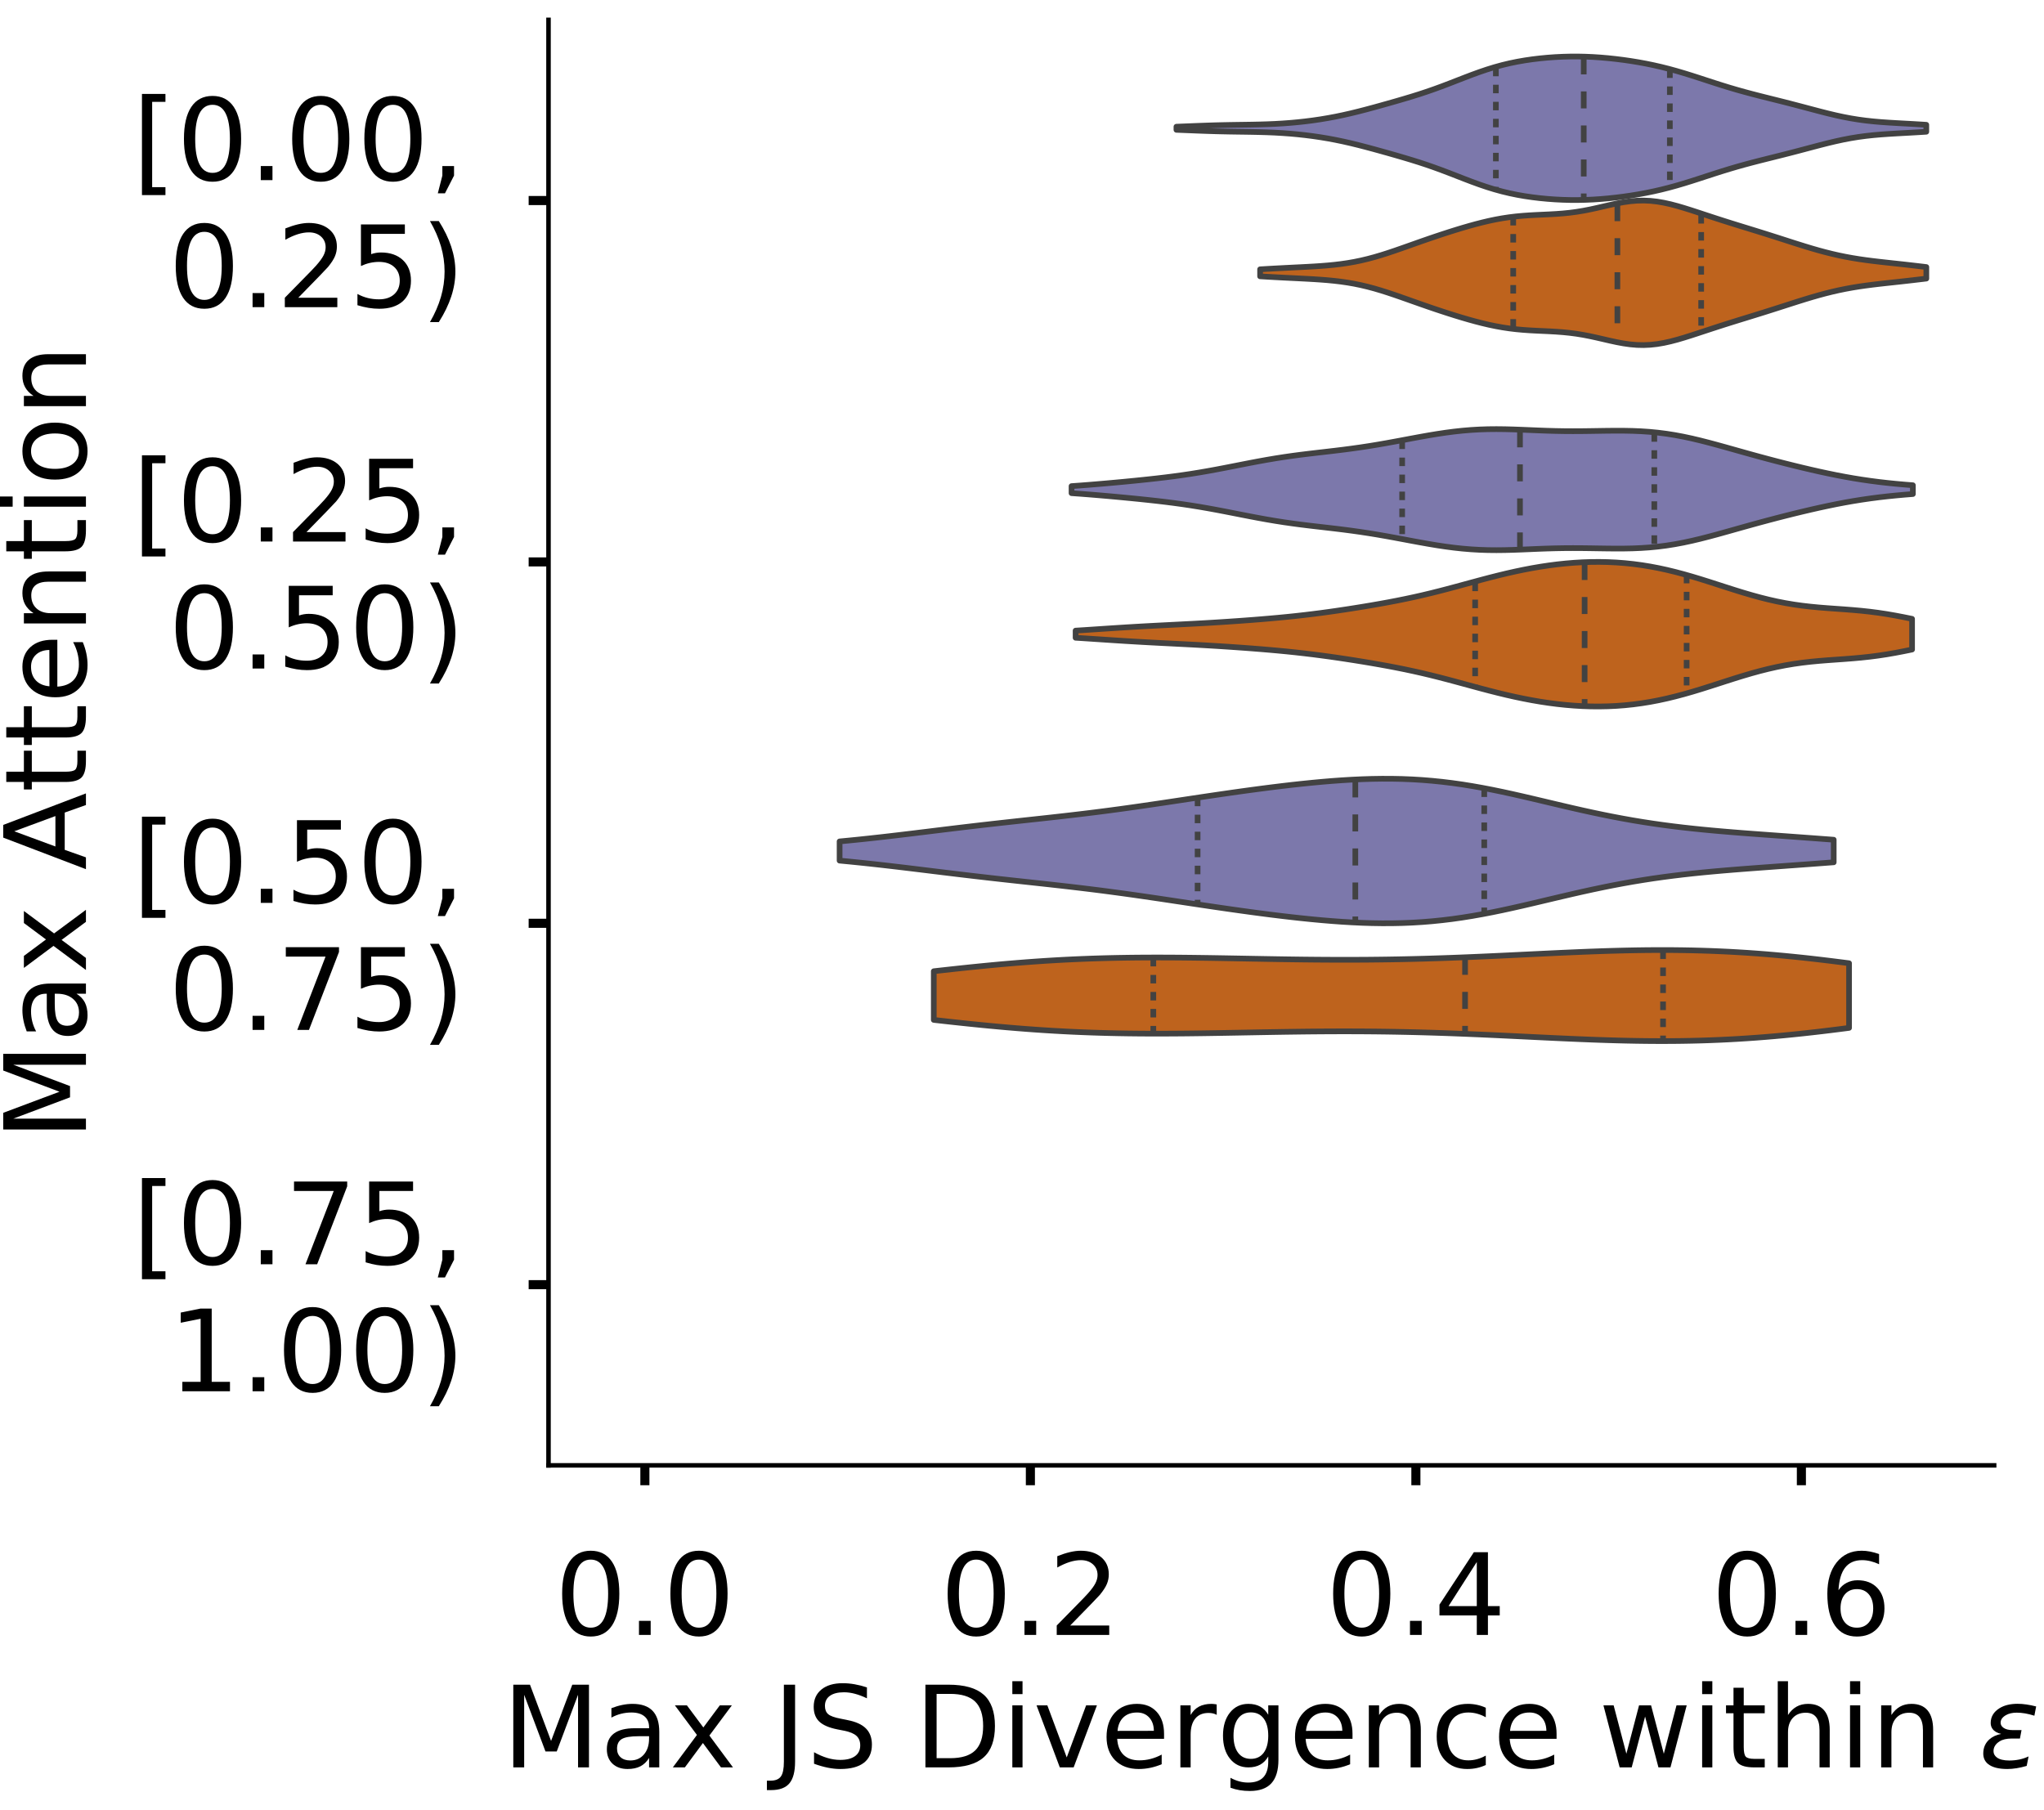 <?xml version="1.0" encoding="utf-8" standalone="no"?>
<!DOCTYPE svg PUBLIC "-//W3C//DTD SVG 1.1//EN"
  "http://www.w3.org/Graphics/SVG/1.1/DTD/svg11.dtd">
<!-- Created with matplotlib (https://matplotlib.org/) -->
<svg height="319.062pt" version="1.1" viewBox="0 0 360.352 319.062" width="360.352pt" xmlns="http://www.w3.org/2000/svg" xmlns:xlink="http://www.w3.org/1999/xlink">
 <defs>
  <style type="text/css">
*{stroke-linecap:butt;stroke-linejoin:round;}
  </style>
 </defs>
 <g id="figure_1">
  <g id="patch_1">
   <path d="M 0 319.062 
L 360.352 319.062 
L 360.352 0 
L 0 0 
z
" style="fill:#ffffff;"/>
  </g>
  <g id="axes_1">
   <g id="patch_2">
    <path d="M -269.522 258.362 
L -14.66 258.362 
L -14.66 3.5 
L -269.522 3.5 
z
" style="fill:#ffffff;"/>
   </g>
   <g id="patch_3">
    <path clip-path="url(#p2c27aa26d6)" d="M -257.937 258.362 
L -252.145 258.362 
L -252.145 258.362 
L -257.937 258.362 
z
" style="fill:#7570b3;opacity:0.6;stroke:#000000;stroke-linejoin:miter;stroke-width:0.5;"/>
   </g>
   <g id="patch_4">
    <path clip-path="url(#p2c27aa26d6)" d="M -252.145 258.362 
L -246.352 258.362 
L -246.352 258.362 
L -252.145 258.362 
z
" style="fill:#7570b3;opacity:0.6;stroke:#000000;stroke-linejoin:miter;stroke-width:0.5;"/>
   </g>
   <g id="patch_5">
    <path clip-path="url(#p2c27aa26d6)" d="M -246.352 258.362 
L -240.56 258.362 
L -240.56 258.362 
L -246.352 258.362 
z
" style="fill:#7570b3;opacity:0.6;stroke:#000000;stroke-linejoin:miter;stroke-width:0.5;"/>
   </g>
   <g id="patch_6">
    <path clip-path="url(#p2c27aa26d6)" d="M -240.56 258.362 
L -234.768 258.362 
L -234.768 258.362 
L -240.56 258.362 
z
" style="fill:#7570b3;opacity:0.6;stroke:#000000;stroke-linejoin:miter;stroke-width:0.5;"/>
   </g>
   <g id="patch_7">
    <path clip-path="url(#p2c27aa26d6)" d="M -234.768 258.362 
L -228.975 258.362 
L -228.975 258.362 
L -234.768 258.362 
z
" style="fill:#7570b3;opacity:0.6;stroke:#000000;stroke-linejoin:miter;stroke-width:0.5;"/>
   </g>
   <g id="patch_8">
    <path clip-path="url(#p2c27aa26d6)" d="M -228.975 258.362 
L -223.183 258.362 
L -223.183 255.954 
L -228.975 255.954 
z
" style="fill:#7570b3;opacity:0.6;stroke:#000000;stroke-linejoin:miter;stroke-width:0.5;"/>
   </g>
   <g id="patch_9">
    <path clip-path="url(#p2c27aa26d6)" d="M -223.183 258.362 
L -217.391 258.362 
L -217.391 258.362 
L -223.183 258.362 
z
" style="fill:#7570b3;opacity:0.6;stroke:#000000;stroke-linejoin:miter;stroke-width:0.5;"/>
   </g>
   <g id="patch_10">
    <path clip-path="url(#p2c27aa26d6)" d="M -217.391 258.362 
L -211.599 258.362 
L -211.599 258.362 
L -217.391 258.362 
z
" style="fill:#7570b3;opacity:0.6;stroke:#000000;stroke-linejoin:miter;stroke-width:0.5;"/>
   </g>
   <g id="patch_11">
    <path clip-path="url(#p2c27aa26d6)" d="M -211.599 258.362 
L -205.806 258.362 
L -205.806 258.362 
L -211.599 258.362 
z
" style="fill:#7570b3;opacity:0.6;stroke:#000000;stroke-linejoin:miter;stroke-width:0.5;"/>
   </g>
   <g id="patch_12">
    <path clip-path="url(#p2c27aa26d6)" d="M -205.806 258.362 
L -200.014 258.362 
L -200.014 253.547 
L -205.806 253.547 
z
" style="fill:#7570b3;opacity:0.6;stroke:#000000;stroke-linejoin:miter;stroke-width:0.5;"/>
   </g>
   <g id="patch_13">
    <path clip-path="url(#p2c27aa26d6)" d="M -200.014 258.362 
L -194.222 258.362 
L -194.222 253.547 
L -200.014 253.547 
z
" style="fill:#7570b3;opacity:0.6;stroke:#000000;stroke-linejoin:miter;stroke-width:0.5;"/>
   </g>
   <g id="patch_14">
    <path clip-path="url(#p2c27aa26d6)" d="M -194.222 258.362 
L -188.429 258.362 
L -188.429 255.954 
L -194.222 255.954 
z
" style="fill:#7570b3;opacity:0.6;stroke:#000000;stroke-linejoin:miter;stroke-width:0.5;"/>
   </g>
   <g id="patch_15">
    <path clip-path="url(#p2c27aa26d6)" d="M -188.429 258.362 
L -182.637 258.362 
L -182.637 253.547 
L -188.429 253.547 
z
" style="fill:#7570b3;opacity:0.6;stroke:#000000;stroke-linejoin:miter;stroke-width:0.5;"/>
   </g>
   <g id="patch_16">
    <path clip-path="url(#p2c27aa26d6)" d="M -182.637 258.362 
L -176.845 258.362 
L -176.845 255.954 
L -182.637 255.954 
z
" style="fill:#7570b3;opacity:0.6;stroke:#000000;stroke-linejoin:miter;stroke-width:0.5;"/>
   </g>
   <g id="patch_17">
    <path clip-path="url(#p2c27aa26d6)" d="M -176.845 258.362 
L -171.052 258.362 
L -171.052 241.511 
L -176.845 241.511 
z
" style="fill:#7570b3;opacity:0.6;stroke:#000000;stroke-linejoin:miter;stroke-width:0.5;"/>
   </g>
   <g id="patch_18">
    <path clip-path="url(#p2c27aa26d6)" d="M -171.052 258.362 
L -165.26 258.362 
L -165.26 241.511 
L -171.052 241.511 
z
" style="fill:#7570b3;opacity:0.6;stroke:#000000;stroke-linejoin:miter;stroke-width:0.5;"/>
   </g>
   <g id="patch_19">
    <path clip-path="url(#p2c27aa26d6)" d="M -165.26 258.362 
L -159.468 258.362 
L -159.468 231.881 
L -165.26 231.881 
z
" style="fill:#7570b3;opacity:0.6;stroke:#000000;stroke-linejoin:miter;stroke-width:0.5;"/>
   </g>
   <g id="patch_20">
    <path clip-path="url(#p2c27aa26d6)" d="M -159.468 258.362 
L -153.675 258.362 
L -153.675 224.659 
L -159.468 224.659 
z
" style="fill:#7570b3;opacity:0.6;stroke:#000000;stroke-linejoin:miter;stroke-width:0.5;"/>
   </g>
   <g id="patch_21">
    <path clip-path="url(#p2c27aa26d6)" d="M -153.675 258.362 
L -147.883 258.362 
L -147.883 222.252 
L -153.675 222.252 
z
" style="fill:#7570b3;opacity:0.6;stroke:#000000;stroke-linejoin:miter;stroke-width:0.5;"/>
   </g>
   <g id="patch_22">
    <path clip-path="url(#p2c27aa26d6)" d="M -147.883 258.362 
L -142.091 258.362 
L -142.091 195.772 
L -147.883 195.772 
z
" style="fill:#7570b3;opacity:0.6;stroke:#000000;stroke-linejoin:miter;stroke-width:0.5;"/>
   </g>
   <g id="patch_23">
    <path clip-path="url(#p2c27aa26d6)" d="M -142.091 258.362 
L -136.299 258.362 
L -136.299 212.623 
L -142.091 212.623 
z
" style="fill:#7570b3;opacity:0.6;stroke:#000000;stroke-linejoin:miter;stroke-width:0.5;"/>
   </g>
   <g id="patch_24">
    <path clip-path="url(#p2c27aa26d6)" d="M -136.299 258.362 
L -130.506 258.362 
L -130.506 186.142 
L -136.299 186.142 
z
" style="fill:#7570b3;opacity:0.6;stroke:#000000;stroke-linejoin:miter;stroke-width:0.5;"/>
   </g>
   <g id="patch_25">
    <path clip-path="url(#p2c27aa26d6)" d="M -130.506 258.362 
L -124.714 258.362 
L -124.714 135.589 
L -130.506 135.589 
z
" style="fill:#7570b3;opacity:0.6;stroke:#000000;stroke-linejoin:miter;stroke-width:0.5;"/>
   </g>
   <g id="patch_26">
    <path clip-path="url(#p2c27aa26d6)" d="M -124.714 258.362 
L -118.922 258.362 
L -118.922 135.589 
L -124.714 135.589 
z
" style="fill:#7570b3;opacity:0.6;stroke:#000000;stroke-linejoin:miter;stroke-width:0.5;"/>
   </g>
   <g id="patch_27">
    <path clip-path="url(#p2c27aa26d6)" d="M -118.922 258.362 
L -113.129 258.362 
L -113.129 101.887 
L -118.922 101.887 
z
" style="fill:#7570b3;opacity:0.6;stroke:#000000;stroke-linejoin:miter;stroke-width:0.5;"/>
   </g>
   <g id="patch_28">
    <path clip-path="url(#p2c27aa26d6)" d="M -113.129 258.362 
L -107.337 258.362 
L -107.337 56.148 
L -113.129 56.148 
z
" style="fill:#7570b3;opacity:0.6;stroke:#000000;stroke-linejoin:miter;stroke-width:0.5;"/>
   </g>
   <g id="patch_29">
    <path clip-path="url(#p2c27aa26d6)" d="M -107.337 258.362 
L -101.545 258.362 
L -101.545 94.665 
L -107.337 94.665 
z
" style="fill:#7570b3;opacity:0.6;stroke:#000000;stroke-linejoin:miter;stroke-width:0.5;"/>
   </g>
   <g id="patch_30">
    <path clip-path="url(#p2c27aa26d6)" d="M -101.545 258.362 
L -95.752 258.362 
L -95.752 82.628 
L -101.545 82.628 
z
" style="fill:#7570b3;opacity:0.6;stroke:#000000;stroke-linejoin:miter;stroke-width:0.5;"/>
   </g>
   <g id="patch_31">
    <path clip-path="url(#p2c27aa26d6)" d="M -95.752 258.362 
L -89.96 258.362 
L -89.96 75.406 
L -95.752 75.406 
z
" style="fill:#7570b3;opacity:0.6;stroke:#000000;stroke-linejoin:miter;stroke-width:0.5;"/>
   </g>
   <g id="patch_32">
    <path clip-path="url(#p2c27aa26d6)" d="M -89.96 258.362 
L -84.168 258.362 
L -84.168 82.628 
L -89.96 82.628 
z
" style="fill:#7570b3;opacity:0.6;stroke:#000000;stroke-linejoin:miter;stroke-width:0.5;"/>
   </g>
   <g id="patch_33">
    <path clip-path="url(#p2c27aa26d6)" d="M -84.168 258.362 
L -78.375 258.362 
L -78.375 68.184 
L -84.168 68.184 
z
" style="fill:#7570b3;opacity:0.6;stroke:#000000;stroke-linejoin:miter;stroke-width:0.5;"/>
   </g>
   <g id="patch_34">
    <path clip-path="url(#p2c27aa26d6)" d="M -78.375 258.362 
L -72.583 258.362 
L -72.583 142.811 
L -78.375 142.811 
z
" style="fill:#7570b3;opacity:0.6;stroke:#000000;stroke-linejoin:miter;stroke-width:0.5;"/>
   </g>
   <g id="patch_35">
    <path clip-path="url(#p2c27aa26d6)" d="M -72.583 258.362 
L -66.791 258.362 
L -66.791 157.255 
L -72.583 157.255 
z
" style="fill:#7570b3;opacity:0.6;stroke:#000000;stroke-linejoin:miter;stroke-width:0.5;"/>
   </g>
   <g id="patch_36">
    <path clip-path="url(#p2c27aa26d6)" d="M -66.791 258.362 
L -60.998 258.362 
L -60.998 186.142 
L -66.791 186.142 
z
" style="fill:#7570b3;opacity:0.6;stroke:#000000;stroke-linejoin:miter;stroke-width:0.5;"/>
   </g>
   <g id="patch_37">
    <path clip-path="url(#p2c27aa26d6)" d="M -60.998 258.362 
L -55.206 258.362 
L -55.206 200.586 
L -60.998 200.586 
z
" style="fill:#7570b3;opacity:0.6;stroke:#000000;stroke-linejoin:miter;stroke-width:0.5;"/>
   </g>
   <g id="patch_38">
    <path clip-path="url(#p2c27aa26d6)" d="M -55.206 258.362 
L -49.414 258.362 
L -49.414 229.474 
L -55.206 229.474 
z
" style="fill:#7570b3;opacity:0.6;stroke:#000000;stroke-linejoin:miter;stroke-width:0.5;"/>
   </g>
   <g id="patch_39">
    <path clip-path="url(#p2c27aa26d6)" d="M -49.414 258.362 
L -43.622 258.362 
L -43.622 251.14 
L -49.414 251.14 
z
" style="fill:#7570b3;opacity:0.6;stroke:#000000;stroke-linejoin:miter;stroke-width:0.5;"/>
   </g>
   <g id="patch_40">
    <path clip-path="url(#p2c27aa26d6)" d="M -43.622 258.362 
L -37.829 258.362 
L -37.829 236.696 
L -43.622 236.696 
z
" style="fill:#7570b3;opacity:0.6;stroke:#000000;stroke-linejoin:miter;stroke-width:0.5;"/>
   </g>
   <g id="patch_41">
    <path clip-path="url(#p2c27aa26d6)" d="M -37.829 258.362 
L -32.037 258.362 
L -32.037 258.362 
L -37.829 258.362 
z
" style="fill:#7570b3;opacity:0.6;stroke:#000000;stroke-linejoin:miter;stroke-width:0.5;"/>
   </g>
   <g id="patch_42">
    <path clip-path="url(#p2c27aa26d6)" d="M -32.037 258.362 
L -26.245 258.362 
L -26.245 258.362 
L -32.037 258.362 
z
" style="fill:#7570b3;opacity:0.6;stroke:#000000;stroke-linejoin:miter;stroke-width:0.5;"/>
   </g>
   <g id="patch_43">
    <path clip-path="url(#p2c27aa26d6)" d="M -257.937 258.362 
L -252.145 258.362 
L -252.145 258.362 
L -257.937 258.362 
z
" style="fill:#d95f02;opacity:0.6;stroke:#000000;stroke-linejoin:miter;stroke-width:0.5;"/>
   </g>
   <g id="patch_44">
    <path clip-path="url(#p2c27aa26d6)" d="M -252.145 258.362 
L -246.352 258.362 
L -246.352 258.362 
L -252.145 258.362 
z
" style="fill:#d95f02;opacity:0.6;stroke:#000000;stroke-linejoin:miter;stroke-width:0.5;"/>
   </g>
   <g id="patch_45">
    <path clip-path="url(#p2c27aa26d6)" d="M -246.352 258.362 
L -240.56 258.362 
L -240.56 258.362 
L -246.352 258.362 
z
" style="fill:#d95f02;opacity:0.6;stroke:#000000;stroke-linejoin:miter;stroke-width:0.5;"/>
   </g>
   <g id="patch_46">
    <path clip-path="url(#p2c27aa26d6)" d="M -240.56 258.362 
L -234.768 258.362 
L -234.768 258.362 
L -240.56 258.362 
z
" style="fill:#d95f02;opacity:0.6;stroke:#000000;stroke-linejoin:miter;stroke-width:0.5;"/>
   </g>
   <g id="patch_47">
    <path clip-path="url(#p2c27aa26d6)" d="M -234.768 258.362 
L -228.975 258.362 
L -228.975 258.362 
L -234.768 258.362 
z
" style="fill:#d95f02;opacity:0.6;stroke:#000000;stroke-linejoin:miter;stroke-width:0.5;"/>
   </g>
   <g id="patch_48">
    <path clip-path="url(#p2c27aa26d6)" d="M -228.975 258.362 
L -223.183 258.362 
L -223.183 258.362 
L -228.975 258.362 
z
" style="fill:#d95f02;opacity:0.6;stroke:#000000;stroke-linejoin:miter;stroke-width:0.5;"/>
   </g>
   <g id="patch_49">
    <path clip-path="url(#p2c27aa26d6)" d="M -223.183 258.362 
L -217.391 258.362 
L -217.391 258.362 
L -223.183 258.362 
z
" style="fill:#d95f02;opacity:0.6;stroke:#000000;stroke-linejoin:miter;stroke-width:0.5;"/>
   </g>
   <g id="patch_50">
    <path clip-path="url(#p2c27aa26d6)" d="M -217.391 258.362 
L -211.599 258.362 
L -211.599 258.362 
L -217.391 258.362 
z
" style="fill:#d95f02;opacity:0.6;stroke:#000000;stroke-linejoin:miter;stroke-width:0.5;"/>
   </g>
   <g id="patch_51">
    <path clip-path="url(#p2c27aa26d6)" d="M -211.599 258.362 
L -205.806 258.362 
L -205.806 255.572 
L -211.599 255.572 
z
" style="fill:#d95f02;opacity:0.6;stroke:#000000;stroke-linejoin:miter;stroke-width:0.5;"/>
   </g>
   <g id="patch_52">
    <path clip-path="url(#p2c27aa26d6)" d="M -205.806 258.362 
L -200.014 258.362 
L -200.014 255.572 
L -205.806 255.572 
z
" style="fill:#d95f02;opacity:0.6;stroke:#000000;stroke-linejoin:miter;stroke-width:0.5;"/>
   </g>
   <g id="patch_53">
    <path clip-path="url(#p2c27aa26d6)" d="M -200.014 258.362 
L -194.222 258.362 
L -194.222 255.572 
L -200.014 255.572 
z
" style="fill:#d95f02;opacity:0.6;stroke:#000000;stroke-linejoin:miter;stroke-width:0.5;"/>
   </g>
   <g id="patch_54">
    <path clip-path="url(#p2c27aa26d6)" d="M -194.222 258.362 
L -188.429 258.362 
L -188.429 255.572 
L -194.222 255.572 
z
" style="fill:#d95f02;opacity:0.6;stroke:#000000;stroke-linejoin:miter;stroke-width:0.5;"/>
   </g>
   <g id="patch_55">
    <path clip-path="url(#p2c27aa26d6)" d="M -188.429 258.362 
L -182.637 258.362 
L -182.637 255.572 
L -188.429 255.572 
z
" style="fill:#d95f02;opacity:0.6;stroke:#000000;stroke-linejoin:miter;stroke-width:0.5;"/>
   </g>
   <g id="patch_56">
    <path clip-path="url(#p2c27aa26d6)" d="M -182.637 258.362 
L -176.845 258.362 
L -176.845 249.992 
L -182.637 249.992 
z
" style="fill:#d95f02;opacity:0.6;stroke:#000000;stroke-linejoin:miter;stroke-width:0.5;"/>
   </g>
   <g id="patch_57">
    <path clip-path="url(#p2c27aa26d6)" d="M -176.845 258.362 
L -171.052 258.362 
L -171.052 247.202 
L -176.845 247.202 
z
" style="fill:#d95f02;opacity:0.6;stroke:#000000;stroke-linejoin:miter;stroke-width:0.5;"/>
   </g>
   <g id="patch_58">
    <path clip-path="url(#p2c27aa26d6)" d="M -171.052 258.362 
L -165.26 258.362 
L -165.26 244.412 
L -171.052 244.412 
z
" style="fill:#d95f02;opacity:0.6;stroke:#000000;stroke-linejoin:miter;stroke-width:0.5;"/>
   </g>
   <g id="patch_59">
    <path clip-path="url(#p2c27aa26d6)" d="M -165.26 258.362 
L -159.468 258.362 
L -159.468 255.572 
L -165.26 255.572 
z
" style="fill:#d95f02;opacity:0.6;stroke:#000000;stroke-linejoin:miter;stroke-width:0.5;"/>
   </g>
   <g id="patch_60">
    <path clip-path="url(#p2c27aa26d6)" d="M -159.468 258.362 
L -153.675 258.362 
L -153.675 233.252 
L -159.468 233.252 
z
" style="fill:#d95f02;opacity:0.6;stroke:#000000;stroke-linejoin:miter;stroke-width:0.5;"/>
   </g>
   <g id="patch_61">
    <path clip-path="url(#p2c27aa26d6)" d="M -153.675 258.362 
L -147.883 258.362 
L -147.883 233.252 
L -153.675 233.252 
z
" style="fill:#d95f02;opacity:0.6;stroke:#000000;stroke-linejoin:miter;stroke-width:0.5;"/>
   </g>
   <g id="patch_62">
    <path clip-path="url(#p2c27aa26d6)" d="M -147.883 258.362 
L -142.091 258.362 
L -142.091 236.042 
L -147.883 236.042 
z
" style="fill:#d95f02;opacity:0.6;stroke:#000000;stroke-linejoin:miter;stroke-width:0.5;"/>
   </g>
   <g id="patch_63">
    <path clip-path="url(#p2c27aa26d6)" d="M -142.091 258.362 
L -136.299 258.362 
L -136.299 216.512 
L -142.091 216.512 
z
" style="fill:#d95f02;opacity:0.6;stroke:#000000;stroke-linejoin:miter;stroke-width:0.5;"/>
   </g>
   <g id="patch_64">
    <path clip-path="url(#p2c27aa26d6)" d="M -136.299 258.362 
L -130.506 258.362 
L -130.506 216.512 
L -136.299 216.512 
z
" style="fill:#d95f02;opacity:0.6;stroke:#000000;stroke-linejoin:miter;stroke-width:0.5;"/>
   </g>
   <g id="patch_65">
    <path clip-path="url(#p2c27aa26d6)" d="M -130.506 258.362 
L -124.714 258.362 
L -124.714 183.033 
L -130.506 183.033 
z
" style="fill:#d95f02;opacity:0.6;stroke:#000000;stroke-linejoin:miter;stroke-width:0.5;"/>
   </g>
   <g id="patch_66">
    <path clip-path="url(#p2c27aa26d6)" d="M -124.714 258.362 
L -118.922 258.362 
L -118.922 157.924 
L -124.714 157.924 
z
" style="fill:#d95f02;opacity:0.6;stroke:#000000;stroke-linejoin:miter;stroke-width:0.5;"/>
   </g>
   <g id="patch_67">
    <path clip-path="url(#p2c27aa26d6)" d="M -118.922 258.362 
L -113.129 258.362 
L -113.129 113.284 
L -118.922 113.284 
z
" style="fill:#d95f02;opacity:0.6;stroke:#000000;stroke-linejoin:miter;stroke-width:0.5;"/>
   </g>
   <g id="patch_68">
    <path clip-path="url(#p2c27aa26d6)" d="M -113.129 258.362 
L -107.337 258.362 
L -107.337 82.595 
L -113.129 82.595 
z
" style="fill:#d95f02;opacity:0.6;stroke:#000000;stroke-linejoin:miter;stroke-width:0.5;"/>
   </g>
   <g id="patch_69">
    <path clip-path="url(#p2c27aa26d6)" d="M -107.337 258.362 
L -101.545 258.362 
L -101.545 99.335 
L -107.337 99.335 
z
" style="fill:#d95f02;opacity:0.6;stroke:#000000;stroke-linejoin:miter;stroke-width:0.5;"/>
   </g>
   <g id="patch_70">
    <path clip-path="url(#p2c27aa26d6)" d="M -101.545 258.362 
L -95.752 258.362 
L -95.752 82.595 
L -101.545 82.595 
z
" style="fill:#d95f02;opacity:0.6;stroke:#000000;stroke-linejoin:miter;stroke-width:0.5;"/>
   </g>
   <g id="patch_71">
    <path clip-path="url(#p2c27aa26d6)" d="M -95.752 258.362 
L -89.96 258.362 
L -89.96 68.645 
L -95.752 68.645 
z
" style="fill:#d95f02;opacity:0.6;stroke:#000000;stroke-linejoin:miter;stroke-width:0.5;"/>
   </g>
   <g id="patch_72">
    <path clip-path="url(#p2c27aa26d6)" d="M -89.96 258.362 
L -84.168 258.362 
L -84.168 15.636 
L -89.96 15.636 
z
" style="fill:#d95f02;opacity:0.6;stroke:#000000;stroke-linejoin:miter;stroke-width:0.5;"/>
   </g>
   <g id="patch_73">
    <path clip-path="url(#p2c27aa26d6)" d="M -84.168 258.362 
L -78.375 258.362 
L -78.375 68.645 
L -84.168 68.645 
z
" style="fill:#d95f02;opacity:0.6;stroke:#000000;stroke-linejoin:miter;stroke-width:0.5;"/>
   </g>
   <g id="patch_74">
    <path clip-path="url(#p2c27aa26d6)" d="M -78.375 258.362 
L -72.583 258.362 
L -72.583 118.864 
L -78.375 118.864 
z
" style="fill:#d95f02;opacity:0.6;stroke:#000000;stroke-linejoin:miter;stroke-width:0.5;"/>
   </g>
   <g id="patch_75">
    <path clip-path="url(#p2c27aa26d6)" d="M -72.583 258.362 
L -66.791 258.362 
L -66.791 132.814 
L -72.583 132.814 
z
" style="fill:#d95f02;opacity:0.6;stroke:#000000;stroke-linejoin:miter;stroke-width:0.5;"/>
   </g>
   <g id="patch_76">
    <path clip-path="url(#p2c27aa26d6)" d="M -66.791 258.362 
L -60.998 258.362 
L -60.998 160.714 
L -66.791 160.714 
z
" style="fill:#d95f02;opacity:0.6;stroke:#000000;stroke-linejoin:miter;stroke-width:0.5;"/>
   </g>
   <g id="patch_77">
    <path clip-path="url(#p2c27aa26d6)" d="M -60.998 258.362 
L -55.206 258.362 
L -55.206 196.983 
L -60.998 196.983 
z
" style="fill:#d95f02;opacity:0.6;stroke:#000000;stroke-linejoin:miter;stroke-width:0.5;"/>
   </g>
   <g id="patch_78">
    <path clip-path="url(#p2c27aa26d6)" d="M -55.206 258.362 
L -49.414 258.362 
L -49.414 208.143 
L -55.206 208.143 
z
" style="fill:#d95f02;opacity:0.6;stroke:#000000;stroke-linejoin:miter;stroke-width:0.5;"/>
   </g>
   <g id="patch_79">
    <path clip-path="url(#p2c27aa26d6)" d="M -49.414 258.362 
L -43.622 258.362 
L -43.622 191.403 
L -49.414 191.403 
z
" style="fill:#d95f02;opacity:0.6;stroke:#000000;stroke-linejoin:miter;stroke-width:0.5;"/>
   </g>
   <g id="patch_80">
    <path clip-path="url(#p2c27aa26d6)" d="M -43.622 258.362 
L -37.829 258.362 
L -37.829 230.462 
L -43.622 230.462 
z
" style="fill:#d95f02;opacity:0.6;stroke:#000000;stroke-linejoin:miter;stroke-width:0.5;"/>
   </g>
   <g id="patch_81">
    <path clip-path="url(#p2c27aa26d6)" d="M -37.829 258.362 
L -32.037 258.362 
L -32.037 258.362 
L -37.829 258.362 
z
" style="fill:#d95f02;opacity:0.6;stroke:#000000;stroke-linejoin:miter;stroke-width:0.5;"/>
   </g>
   <g id="patch_82">
    <path clip-path="url(#p2c27aa26d6)" d="M -32.037 258.362 
L -26.245 258.362 
L -26.245 258.362 
L -32.037 258.362 
z
" style="fill:#d95f02;opacity:0.6;stroke:#000000;stroke-linejoin:miter;stroke-width:0.5;"/>
   </g>
   <g id="matplotlib.axis_1">
    <g id="xtick_1">
     <g id="line2d_1">
      <defs>
       <path d="M 0 0 
L 0 3.5 
" id="m2cc1b7c5f9" style="stroke:#000000;stroke-width:1.6;"/>
      </defs>
      <g/>
     </g>
     <g id="text_1">
      <!-- 0.0 -->
      <defs>
       <path d="M 31.781 66.406 
Q 24.172 66.406 20.328 58.906 
Q 16.5 51.422 16.5 36.375 
Q 16.5 21.391 20.328 13.891 
Q 24.172 6.391 31.781 6.391 
Q 39.453 6.391 43.281 13.891 
Q 47.125 21.391 47.125 36.375 
Q 47.125 51.422 43.281 58.906 
Q 39.453 66.406 31.781 66.406 
z
M 31.781 74.219 
Q 44.047 74.219 50.516 64.516 
Q 56.984 54.828 56.984 36.375 
Q 56.984 17.969 50.516 8.266 
Q 44.047 -1.422 31.781 -1.422 
Q 19.531 -1.422 13.062 8.266 
Q 6.594 17.969 6.594 36.375 
Q 6.594 54.828 13.062 64.516 
Q 19.531 74.219 31.781 74.219 
z
" id="DejaVuSans-48"/>
       <path d="M 10.688 12.406 
L 21 12.406 
L 21 0 
L 10.688 0 
z
" id="DejaVuSans-46"/>
      </defs>
      <g transform="translate(-273.84 288.259)scale(0.2 -0.2)">
       <use xlink:href="#DejaVuSans-48"/>
       <use x="63.623" xlink:href="#DejaVuSans-46"/>
       <use x="95.41" xlink:href="#DejaVuSans-48"/>
      </g>
     </g>
    </g>
    <g id="xtick_2">
     <g id="line2d_2">
      <g/>
     </g>
     <g id="text_2">
      <!-- 0.2 -->
      <defs>
       <path d="M 19.188 8.297 
L 53.609 8.297 
L 53.609 0 
L 7.328 0 
L 7.328 8.297 
Q 12.938 14.109 22.625 23.891 
Q 32.328 33.688 34.812 36.531 
Q 39.547 41.844 41.422 45.531 
Q 43.312 49.219 43.312 52.781 
Q 43.312 58.594 39.234 62.25 
Q 35.156 65.922 28.609 65.922 
Q 23.969 65.922 18.812 64.312 
Q 13.672 62.703 7.812 59.422 
L 7.812 69.391 
Q 13.766 71.781 18.938 73 
Q 24.125 74.219 28.422 74.219 
Q 39.75 74.219 46.484 68.547 
Q 53.219 62.891 53.219 53.422 
Q 53.219 48.922 51.531 44.891 
Q 49.859 40.875 45.406 35.406 
Q 44.188 33.984 37.641 27.219 
Q 31.109 20.453 19.188 8.297 
z
" id="DejaVuSans-50"/>
      </defs>
      <g transform="translate(-207.642 288.259)scale(0.2 -0.2)">
       <use xlink:href="#DejaVuSans-48"/>
       <use x="63.623" xlink:href="#DejaVuSans-46"/>
       <use x="95.41" xlink:href="#DejaVuSans-50"/>
      </g>
     </g>
    </g>
    <g id="xtick_3">
     <g id="line2d_3">
      <g/>
     </g>
     <g id="text_3">
      <!-- 0.4 -->
      <defs>
       <path d="M 37.797 64.312 
L 12.891 25.391 
L 37.797 25.391 
z
M 35.203 72.906 
L 47.609 72.906 
L 47.609 25.391 
L 58.016 25.391 
L 58.016 17.188 
L 47.609 17.188 
L 47.609 0 
L 37.797 0 
L 37.797 17.188 
L 4.891 17.188 
L 4.891 26.703 
z
" id="DejaVuSans-52"/>
      </defs>
      <g transform="translate(-141.444 288.259)scale(0.2 -0.2)">
       <use xlink:href="#DejaVuSans-48"/>
       <use x="63.623" xlink:href="#DejaVuSans-46"/>
       <use x="95.41" xlink:href="#DejaVuSans-52"/>
      </g>
     </g>
    </g>
    <g id="xtick_4">
     <g id="line2d_4">
      <g/>
     </g>
     <g id="text_4">
      <!-- 0.6 -->
      <defs>
       <path d="M 33.016 40.375 
Q 26.375 40.375 22.484 35.828 
Q 18.609 31.297 18.609 23.391 
Q 18.609 15.531 22.484 10.953 
Q 26.375 6.391 33.016 6.391 
Q 39.656 6.391 43.531 10.953 
Q 47.406 15.531 47.406 23.391 
Q 47.406 31.297 43.531 35.828 
Q 39.656 40.375 33.016 40.375 
z
M 52.594 71.297 
L 52.594 62.312 
Q 48.875 64.062 45.094 64.984 
Q 41.312 65.922 37.594 65.922 
Q 27.828 65.922 22.672 59.328 
Q 17.531 52.734 16.797 39.406 
Q 19.672 43.656 24.016 45.922 
Q 28.375 48.188 33.594 48.188 
Q 44.578 48.188 50.953 41.516 
Q 57.328 34.859 57.328 23.391 
Q 57.328 12.156 50.688 5.359 
Q 44.047 -1.422 33.016 -1.422 
Q 20.359 -1.422 13.672 8.266 
Q 6.984 17.969 6.984 36.375 
Q 6.984 53.656 15.188 63.938 
Q 23.391 74.219 37.203 74.219 
Q 40.922 74.219 44.703 73.484 
Q 48.484 72.75 52.594 71.297 
z
" id="DejaVuSans-54"/>
      </defs>
      <g transform="translate(-75.247 288.259)scale(0.2 -0.2)">
       <use xlink:href="#DejaVuSans-48"/>
       <use x="63.623" xlink:href="#DejaVuSans-46"/>
       <use x="95.41" xlink:href="#DejaVuSans-54"/>
      </g>
     </g>
    </g>
    <g id="text_5">
     <!-- Max JS Divergence within $\epsilon$ -->
     <defs>
      <path d="M 9.812 72.906 
L 24.516 72.906 
L 43.109 23.297 
L 61.812 72.906 
L 76.516 72.906 
L 76.516 0 
L 66.891 0 
L 66.891 64.016 
L 48.094 14.016 
L 38.188 14.016 
L 19.391 64.016 
L 19.391 0 
L 9.812 0 
z
" id="DejaVuSans-77"/>
      <path d="M 34.281 27.484 
Q 23.391 27.484 19.188 25 
Q 14.984 22.516 14.984 16.5 
Q 14.984 11.719 18.141 8.906 
Q 21.297 6.109 26.703 6.109 
Q 34.188 6.109 38.703 11.406 
Q 43.219 16.703 43.219 25.484 
L 43.219 27.484 
z
M 52.203 31.203 
L 52.203 0 
L 43.219 0 
L 43.219 8.297 
Q 40.141 3.328 35.547 0.953 
Q 30.953 -1.422 24.312 -1.422 
Q 15.922 -1.422 10.953 3.297 
Q 6 8.016 6 15.922 
Q 6 25.141 12.172 29.828 
Q 18.359 34.516 30.609 34.516 
L 43.219 34.516 
L 43.219 35.406 
Q 43.219 41.609 39.141 45 
Q 35.062 48.391 27.688 48.391 
Q 23 48.391 18.547 47.266 
Q 14.109 46.141 10.016 43.891 
L 10.016 52.203 
Q 14.938 54.109 19.578 55.047 
Q 24.219 56 28.609 56 
Q 40.484 56 46.344 49.844 
Q 52.203 43.703 52.203 31.203 
z
" id="DejaVuSans-97"/>
      <path d="M 54.891 54.688 
L 35.109 28.078 
L 55.906 0 
L 45.312 0 
L 29.391 21.484 
L 13.484 0 
L 2.875 0 
L 24.125 28.609 
L 4.688 54.688 
L 15.281 54.688 
L 29.781 35.203 
L 44.281 54.688 
z
" id="DejaVuSans-120"/>
      <path id="DejaVuSans-32"/>
      <path d="M 9.812 72.906 
L 19.672 72.906 
L 19.672 5.078 
Q 19.672 -8.109 14.672 -14.062 
Q 9.672 -20.016 -1.422 -20.016 
L -5.172 -20.016 
L -5.172 -11.719 
L -2.094 -11.719 
Q 4.438 -11.719 7.125 -8.047 
Q 9.812 -4.391 9.812 5.078 
z
" id="DejaVuSans-74"/>
      <path d="M 53.516 70.516 
L 53.516 60.891 
Q 47.906 63.578 42.922 64.891 
Q 37.938 66.219 33.297 66.219 
Q 25.25 66.219 20.875 63.094 
Q 16.5 59.969 16.5 54.203 
Q 16.5 49.359 19.406 46.891 
Q 22.312 44.438 30.422 42.922 
L 36.375 41.703 
Q 47.406 39.594 52.656 34.297 
Q 57.906 29 57.906 20.125 
Q 57.906 9.516 50.797 4.047 
Q 43.703 -1.422 29.984 -1.422 
Q 24.812 -1.422 18.969 -0.25 
Q 13.141 0.922 6.891 3.219 
L 6.891 13.375 
Q 12.891 10.016 18.656 8.297 
Q 24.422 6.594 29.984 6.594 
Q 38.422 6.594 43.016 9.906 
Q 47.609 13.234 47.609 19.391 
Q 47.609 24.75 44.312 27.781 
Q 41.016 30.812 33.5 32.328 
L 27.484 33.5 
Q 16.453 35.688 11.516 40.375 
Q 6.594 45.062 6.594 53.422 
Q 6.594 63.094 13.406 68.656 
Q 20.219 74.219 32.172 74.219 
Q 37.312 74.219 42.625 73.281 
Q 47.953 72.359 53.516 70.516 
z
" id="DejaVuSans-83"/>
      <path d="M 19.672 64.797 
L 19.672 8.109 
L 31.594 8.109 
Q 46.688 8.109 53.688 14.938 
Q 60.688 21.781 60.688 36.531 
Q 60.688 51.172 53.688 57.984 
Q 46.688 64.797 31.594 64.797 
z
M 9.812 72.906 
L 30.078 72.906 
Q 51.266 72.906 61.172 64.094 
Q 71.094 55.281 71.094 36.531 
Q 71.094 17.672 61.125 8.828 
Q 51.172 0 30.078 0 
L 9.812 0 
z
" id="DejaVuSans-68"/>
      <path d="M 9.422 54.688 
L 18.406 54.688 
L 18.406 0 
L 9.422 0 
z
M 9.422 75.984 
L 18.406 75.984 
L 18.406 64.594 
L 9.422 64.594 
z
" id="DejaVuSans-105"/>
      <path d="M 2.984 54.688 
L 12.5 54.688 
L 29.594 8.797 
L 46.688 54.688 
L 56.203 54.688 
L 35.688 0 
L 23.484 0 
z
" id="DejaVuSans-118"/>
      <path d="M 56.203 29.594 
L 56.203 25.203 
L 14.891 25.203 
Q 15.484 15.922 20.484 11.062 
Q 25.484 6.203 34.422 6.203 
Q 39.594 6.203 44.453 7.469 
Q 49.312 8.734 54.109 11.281 
L 54.109 2.781 
Q 49.266 0.734 44.188 -0.344 
Q 39.109 -1.422 33.891 -1.422 
Q 20.797 -1.422 13.156 6.188 
Q 5.516 13.812 5.516 26.812 
Q 5.516 40.234 12.766 48.109 
Q 20.016 56 32.328 56 
Q 43.359 56 49.781 48.891 
Q 56.203 41.797 56.203 29.594 
z
M 47.219 32.234 
Q 47.125 39.594 43.094 43.984 
Q 39.062 48.391 32.422 48.391 
Q 24.906 48.391 20.391 44.141 
Q 15.875 39.891 15.188 32.172 
z
" id="DejaVuSans-101"/>
      <path d="M 41.109 46.297 
Q 39.594 47.172 37.812 47.578 
Q 36.031 48 33.891 48 
Q 26.266 48 22.188 43.047 
Q 18.109 38.094 18.109 28.812 
L 18.109 0 
L 9.078 0 
L 9.078 54.688 
L 18.109 54.688 
L 18.109 46.188 
Q 20.953 51.172 25.484 53.578 
Q 30.031 56 36.531 56 
Q 37.453 56 38.578 55.875 
Q 39.703 55.766 41.062 55.516 
z
" id="DejaVuSans-114"/>
      <path d="M 45.406 27.984 
Q 45.406 37.75 41.375 43.109 
Q 37.359 48.484 30.078 48.484 
Q 22.859 48.484 18.828 43.109 
Q 14.797 37.75 14.797 27.984 
Q 14.797 18.266 18.828 12.891 
Q 22.859 7.516 30.078 7.516 
Q 37.359 7.516 41.375 12.891 
Q 45.406 18.266 45.406 27.984 
z
M 54.391 6.781 
Q 54.391 -7.172 48.188 -13.984 
Q 42 -20.797 29.203 -20.797 
Q 24.469 -20.797 20.266 -20.094 
Q 16.062 -19.391 12.109 -17.922 
L 12.109 -9.188 
Q 16.062 -11.328 19.922 -12.344 
Q 23.781 -13.375 27.781 -13.375 
Q 36.625 -13.375 41.016 -8.766 
Q 45.406 -4.156 45.406 5.172 
L 45.406 9.625 
Q 42.625 4.781 38.281 2.391 
Q 33.938 0 27.875 0 
Q 17.828 0 11.672 7.656 
Q 5.516 15.328 5.516 27.984 
Q 5.516 40.672 11.672 48.328 
Q 17.828 56 27.875 56 
Q 33.938 56 38.281 53.609 
Q 42.625 51.219 45.406 46.391 
L 45.406 54.688 
L 54.391 54.688 
z
" id="DejaVuSans-103"/>
      <path d="M 54.891 33.016 
L 54.891 0 
L 45.906 0 
L 45.906 32.719 
Q 45.906 40.484 42.875 44.328 
Q 39.844 48.188 33.797 48.188 
Q 26.516 48.188 22.312 43.547 
Q 18.109 38.922 18.109 30.906 
L 18.109 0 
L 9.078 0 
L 9.078 54.688 
L 18.109 54.688 
L 18.109 46.188 
Q 21.344 51.125 25.703 53.562 
Q 30.078 56 35.797 56 
Q 45.219 56 50.047 50.172 
Q 54.891 44.344 54.891 33.016 
z
" id="DejaVuSans-110"/>
      <path d="M 48.781 52.594 
L 48.781 44.188 
Q 44.969 46.297 41.141 47.344 
Q 37.312 48.391 33.406 48.391 
Q 24.656 48.391 19.812 42.844 
Q 14.984 37.312 14.984 27.297 
Q 14.984 17.281 19.812 11.734 
Q 24.656 6.203 33.406 6.203 
Q 37.312 6.203 41.141 7.25 
Q 44.969 8.297 48.781 10.406 
L 48.781 2.094 
Q 45.016 0.344 40.984 -0.531 
Q 36.969 -1.422 32.422 -1.422 
Q 20.062 -1.422 12.781 6.344 
Q 5.516 14.109 5.516 27.297 
Q 5.516 40.672 12.859 48.328 
Q 20.219 56 33.016 56 
Q 37.156 56 41.109 55.141 
Q 45.062 54.297 48.781 52.594 
z
" id="DejaVuSans-99"/>
      <path d="M 4.203 54.688 
L 13.188 54.688 
L 24.422 12.016 
L 35.594 54.688 
L 46.188 54.688 
L 57.422 12.016 
L 68.609 54.688 
L 77.594 54.688 
L 63.281 0 
L 52.688 0 
L 40.922 44.828 
L 29.109 0 
L 18.5 0 
z
" id="DejaVuSans-119"/>
      <path d="M 18.312 70.219 
L 18.312 54.688 
L 36.812 54.688 
L 36.812 47.703 
L 18.312 47.703 
L 18.312 18.016 
Q 18.312 11.328 20.141 9.422 
Q 21.969 7.516 27.594 7.516 
L 36.812 7.516 
L 36.812 0 
L 27.594 0 
Q 17.188 0 13.234 3.875 
Q 9.281 7.766 9.281 18.016 
L 9.281 47.703 
L 2.688 47.703 
L 2.688 54.688 
L 9.281 54.688 
L 9.281 70.219 
z
" id="DejaVuSans-116"/>
      <path d="M 54.891 33.016 
L 54.891 0 
L 45.906 0 
L 45.906 32.719 
Q 45.906 40.484 42.875 44.328 
Q 39.844 48.188 33.797 48.188 
Q 26.516 48.188 22.312 43.547 
Q 18.109 38.922 18.109 30.906 
L 18.109 0 
L 9.078 0 
L 9.078 75.984 
L 18.109 75.984 
L 18.109 46.188 
Q 21.344 51.125 25.703 53.562 
Q 30.078 56 35.797 56 
Q 45.219 56 50.047 50.172 
Q 54.891 44.344 54.891 33.016 
z
" id="DejaVuSans-104"/>
      <path d="M 19.734 29.5 
Q 14.453 30.672 12.156 33.844 
Q 10.453 36.078 10.453 39.109 
Q 10.453 47.406 18.359 52.25 
Q 24.609 56.062 34.188 56.062 
Q 37.891 56.062 41.938 55.469 
Q 46 54.891 50.531 53.719 
L 48.969 45.562 
Q 44.484 46.969 40.719 47.609 
Q 36.859 48.25 33.406 48.25 
Q 27.594 48.25 23.781 46 
Q 19.188 43.312 19.188 39.406 
Q 19.188 36.812 21.578 35.016 
Q 24.422 32.859 30.078 32.859 
L 37.641 32.859 
L 36.234 25.438 
L 29 25.438 
Q 22.266 25.438 18.312 22.953 
Q 12.938 19.578 12.938 14.312 
Q 12.938 10.984 15.828 8.797 
Q 19.438 6.062 26.812 6.062 
Q 31.344 6.062 35.688 6.938 
Q 40.047 7.859 43.844 9.672 
L 42.188 1.312 
Q 37.547 -0.047 33.297 -0.734 
Q 29.047 -1.422 25.141 -1.422 
Q 13.531 -1.422 8.062 3.031 
Q 3.906 6.453 3.906 12.203 
Q 3.906 19.969 9.375 24.75 
Q 13.422 28.328 19.734 29.5 
z
" id="DejaVuSans-Oblique-949"/>
     </defs>
     <g transform="translate(-277.691 311.618)scale(0.2 -0.2)">
      <use transform="translate(0 0.016)" xlink:href="#DejaVuSans-77"/>
      <use transform="translate(86.279 0.016)" xlink:href="#DejaVuSans-97"/>
      <use transform="translate(147.559 0.016)" xlink:href="#DejaVuSans-120"/>
      <use transform="translate(206.738 0.016)" xlink:href="#DejaVuSans-32"/>
      <use transform="translate(238.525 0.016)" xlink:href="#DejaVuSans-74"/>
      <use transform="translate(268.018 0.016)" xlink:href="#DejaVuSans-83"/>
      <use transform="translate(331.494 0.016)" xlink:href="#DejaVuSans-32"/>
      <use transform="translate(363.281 0.016)" xlink:href="#DejaVuSans-68"/>
      <use transform="translate(440.283 0.016)" xlink:href="#DejaVuSans-105"/>
      <use transform="translate(468.066 0.016)" xlink:href="#DejaVuSans-118"/>
      <use transform="translate(527.246 0.016)" xlink:href="#DejaVuSans-101"/>
      <use transform="translate(588.77 0.016)" xlink:href="#DejaVuSans-114"/>
      <use transform="translate(629.883 0.016)" xlink:href="#DejaVuSans-103"/>
      <use transform="translate(693.359 0.016)" xlink:href="#DejaVuSans-101"/>
      <use transform="translate(754.883 0.016)" xlink:href="#DejaVuSans-110"/>
      <use transform="translate(818.262 0.016)" xlink:href="#DejaVuSans-99"/>
      <use transform="translate(873.242 0.016)" xlink:href="#DejaVuSans-101"/>
      <use transform="translate(934.766 0.016)" xlink:href="#DejaVuSans-32"/>
      <use transform="translate(966.553 0.016)" xlink:href="#DejaVuSans-119"/>
      <use transform="translate(1048.34 0.016)" xlink:href="#DejaVuSans-105"/>
      <use transform="translate(1076.123 0.016)" xlink:href="#DejaVuSans-116"/>
      <use transform="translate(1115.332 0.016)" xlink:href="#DejaVuSans-104"/>
      <use transform="translate(1178.711 0.016)" xlink:href="#DejaVuSans-105"/>
      <use transform="translate(1206.494 0.016)" xlink:href="#DejaVuSans-110"/>
      <use transform="translate(1269.873 0.016)" xlink:href="#DejaVuSans-32"/>
      <use transform="translate(1301.66 0.016)" xlink:href="#DejaVuSans-Oblique-949"/>
     </g>
    </g>
   </g>
   <g id="matplotlib.axis_2">
    <g id="ytick_1">
     <g id="line2d_5">
      <defs>
       <path d="M 0 0 
L -3.5 0 
" id="m310e21c304" style="stroke:#000000;stroke-width:1.6;"/>
      </defs>
      <g/>
     </g>
     <g id="text_6">
      <!-- 0.00 -->
      <g transform="translate(-328.753 265.96)scale(0.2 -0.2)">
       <use xlink:href="#DejaVuSans-48"/>
       <use x="63.623" xlink:href="#DejaVuSans-46"/>
       <use x="95.41" xlink:href="#DejaVuSans-48"/>
       <use x="159.033" xlink:href="#DejaVuSans-48"/>
      </g>
     </g>
    </g>
    <g id="ytick_2">
     <g id="line2d_6">
      <g/>
     </g>
     <g id="text_7">
      <!-- 0.02 -->
      <g transform="translate(-328.753 221.377)scale(0.2 -0.2)">
       <use xlink:href="#DejaVuSans-48"/>
       <use x="63.623" xlink:href="#DejaVuSans-46"/>
       <use x="95.41" xlink:href="#DejaVuSans-48"/>
       <use x="159.033" xlink:href="#DejaVuSans-50"/>
      </g>
     </g>
    </g>
    <g id="ytick_3">
     <g id="line2d_7">
      <g/>
     </g>
     <g id="text_8">
      <!-- 0.04 -->
      <g transform="translate(-328.753 176.793)scale(0.2 -0.2)">
       <use xlink:href="#DejaVuSans-48"/>
       <use x="63.623" xlink:href="#DejaVuSans-46"/>
       <use x="95.41" xlink:href="#DejaVuSans-48"/>
       <use x="159.033" xlink:href="#DejaVuSans-52"/>
      </g>
     </g>
    </g>
    <g id="ytick_4">
     <g id="line2d_8">
      <g/>
     </g>
     <g id="text_9">
      <!-- 0.06 -->
      <g transform="translate(-328.753 132.21)scale(0.2 -0.2)">
       <use xlink:href="#DejaVuSans-48"/>
       <use x="63.623" xlink:href="#DejaVuSans-46"/>
       <use x="95.41" xlink:href="#DejaVuSans-48"/>
       <use x="159.033" xlink:href="#DejaVuSans-54"/>
      </g>
     </g>
    </g>
    <g id="ytick_5">
     <g id="line2d_9">
      <g/>
     </g>
     <g id="text_10">
      <!-- 0.08 -->
      <defs>
       <path d="M 31.781 34.625 
Q 24.75 34.625 20.719 30.859 
Q 16.703 27.094 16.703 20.516 
Q 16.703 13.922 20.719 10.156 
Q 24.75 6.391 31.781 6.391 
Q 38.812 6.391 42.859 10.172 
Q 46.922 13.969 46.922 20.516 
Q 46.922 27.094 42.891 30.859 
Q 38.875 34.625 31.781 34.625 
z
M 21.922 38.812 
Q 15.578 40.375 12.031 44.719 
Q 8.5 49.078 8.5 55.328 
Q 8.5 64.062 14.719 69.141 
Q 20.953 74.219 31.781 74.219 
Q 42.672 74.219 48.875 69.141 
Q 55.078 64.062 55.078 55.328 
Q 55.078 49.078 51.531 44.719 
Q 48 40.375 41.703 38.812 
Q 48.828 37.156 52.797 32.312 
Q 56.781 27.484 56.781 20.516 
Q 56.781 9.906 50.312 4.234 
Q 43.844 -1.422 31.781 -1.422 
Q 19.734 -1.422 13.25 4.234 
Q 6.781 9.906 6.781 20.516 
Q 6.781 27.484 10.781 32.312 
Q 14.797 37.156 21.922 38.812 
z
M 18.312 54.391 
Q 18.312 48.734 21.844 45.562 
Q 25.391 42.391 31.781 42.391 
Q 38.141 42.391 41.719 45.562 
Q 45.312 48.734 45.312 54.391 
Q 45.312 60.062 41.719 63.234 
Q 38.141 66.406 31.781 66.406 
Q 25.391 66.406 21.844 63.234 
Q 18.312 60.062 18.312 54.391 
z
" id="DejaVuSans-56"/>
      </defs>
      <g transform="translate(-328.753 87.627)scale(0.2 -0.2)">
       <use xlink:href="#DejaVuSans-48"/>
       <use x="63.623" xlink:href="#DejaVuSans-46"/>
       <use x="95.41" xlink:href="#DejaVuSans-48"/>
       <use x="159.033" xlink:href="#DejaVuSans-56"/>
      </g>
     </g>
    </g>
    <g id="ytick_6">
     <g id="line2d_10">
      <g/>
     </g>
     <g id="text_11">
      <!-- 0.10 -->
      <defs>
       <path d="M 12.406 8.297 
L 28.516 8.297 
L 28.516 63.922 
L 10.984 60.406 
L 10.984 69.391 
L 28.422 72.906 
L 38.281 72.906 
L 38.281 8.297 
L 54.391 8.297 
L 54.391 0 
L 12.406 0 
z
" id="DejaVuSans-49"/>
      </defs>
      <g transform="translate(-328.753 43.043)scale(0.2 -0.2)">
       <use xlink:href="#DejaVuSans-48"/>
       <use x="63.623" xlink:href="#DejaVuSans-46"/>
       <use x="95.41" xlink:href="#DejaVuSans-49"/>
       <use x="159.033" xlink:href="#DejaVuSans-48"/>
      </g>
     </g>
    </g>
   </g>
   <g id="patch_83">
    <path style="fill:none;stroke:#000000;stroke-linecap:square;stroke-linejoin:miter;stroke-width:0.8;"/>
   </g>
   <g id="patch_84">
    <path style="fill:none;stroke:#000000;stroke-linecap:square;stroke-linejoin:miter;stroke-width:0.8;"/>
   </g>
  </g>
  <g id="axes_2">
   <g id="patch_85">
    <path d="M 96.7 258.362 
L 351.562 258.362 
L 351.562 3.5 
L 96.7 3.5 
z
" style="fill:#ffffff;"/>
   </g>
   <g id="PolyCollection_1">
    <defs>
     <path d="M 207.403 -296.17 
L 207.403 -296.724 
L 208.738 -296.777 
L 210.073 -296.83 
L 211.409 -296.883 
L 212.744 -296.931 
L 214.079 -296.973 
L 215.415 -297.007 
L 216.75 -297.034 
L 218.085 -297.055 
L 219.421 -297.074 
L 220.756 -297.094 
L 222.092 -297.122 
L 223.427 -297.162 
L 224.762 -297.218 
L 226.098 -297.295 
L 227.433 -297.393 
L 228.768 -297.514 
L 230.104 -297.659 
L 231.439 -297.828 
L 232.774 -298.024 
L 234.11 -298.246 
L 235.445 -298.495 
L 236.78 -298.772 
L 238.116 -299.075 
L 239.451 -299.401 
L 240.786 -299.745 
L 242.122 -300.103 
L 243.457 -300.471 
L 244.792 -300.846 
L 246.128 -301.226 
L 247.463 -301.615 
L 248.798 -302.015 
L 250.134 -302.432 
L 251.469 -302.871 
L 252.804 -303.334 
L 254.14 -303.821 
L 255.475 -304.327 
L 256.81 -304.846 
L 258.146 -305.365 
L 259.481 -305.874 
L 260.816 -306.36 
L 262.152 -306.812 
L 263.487 -307.223 
L 264.822 -307.59 
L 266.158 -307.909 
L 267.493 -308.184 
L 268.828 -308.416 
L 270.164 -308.61 
L 271.499 -308.77 
L 272.834 -308.898 
L 274.17 -308.994 
L 275.505 -309.06 
L 276.84 -309.095 
L 278.176 -309.099 
L 279.511 -309.07 
L 280.846 -309.012 
L 282.182 -308.923 
L 283.517 -308.807 
L 284.852 -308.665 
L 286.188 -308.498 
L 287.523 -308.305 
L 288.858 -308.087 
L 290.194 -307.841 
L 291.529 -307.567 
L 292.864 -307.262 
L 294.2 -306.926 
L 295.535 -306.56 
L 296.87 -306.168 
L 298.206 -305.754 
L 299.541 -305.325 
L 300.876 -304.89 
L 302.212 -304.456 
L 303.547 -304.031 
L 304.882 -303.62 
L 306.218 -303.228 
L 307.553 -302.854 
L 308.889 -302.497 
L 310.224 -302.153 
L 311.559 -301.817 
L 312.895 -301.484 
L 314.23 -301.15 
L 315.565 -300.81 
L 316.901 -300.463 
L 318.236 -300.111 
L 319.571 -299.756 
L 320.907 -299.405 
L 322.242 -299.066 
L 323.577 -298.748 
L 324.913 -298.458 
L 326.248 -298.202 
L 327.583 -297.984 
L 328.919 -297.804 
L 330.254 -297.659 
L 331.589 -297.543 
L 332.925 -297.449 
L 334.26 -297.369 
L 335.595 -297.294 
L 336.931 -297.221 
L 338.266 -297.143 
L 339.601 -297.061 
L 339.601 -295.833 
L 339.601 -295.833 
L 338.266 -295.751 
L 336.931 -295.674 
L 335.595 -295.6 
L 334.26 -295.526 
L 332.925 -295.445 
L 331.589 -295.351 
L 330.254 -295.235 
L 328.919 -295.09 
L 327.583 -294.91 
L 326.248 -294.692 
L 324.913 -294.436 
L 323.577 -294.146 
L 322.242 -293.828 
L 320.907 -293.489 
L 319.571 -293.138 
L 318.236 -292.784 
L 316.901 -292.431 
L 315.565 -292.084 
L 314.23 -291.744 
L 312.895 -291.41 
L 311.559 -291.077 
L 310.224 -290.741 
L 308.889 -290.397 
L 307.553 -290.04 
L 306.218 -289.666 
L 304.882 -289.274 
L 303.547 -288.863 
L 302.212 -288.438 
L 300.876 -288.004 
L 299.541 -287.569 
L 298.206 -287.14 
L 296.87 -286.726 
L 295.535 -286.334 
L 294.2 -285.968 
L 292.864 -285.632 
L 291.529 -285.327 
L 290.194 -285.053 
L 288.858 -284.807 
L 287.523 -284.589 
L 286.188 -284.396 
L 284.852 -284.229 
L 283.517 -284.087 
L 282.182 -283.971 
L 280.846 -283.882 
L 279.511 -283.824 
L 278.176 -283.796 
L 276.84 -283.799 
L 275.505 -283.834 
L 274.17 -283.9 
L 272.834 -283.997 
L 271.499 -284.124 
L 270.164 -284.284 
L 268.828 -284.478 
L 267.493 -284.71 
L 266.158 -284.985 
L 264.822 -285.305 
L 263.487 -285.671 
L 262.152 -286.082 
L 260.816 -286.534 
L 259.481 -287.02 
L 258.146 -287.529 
L 256.81 -288.048 
L 255.475 -288.567 
L 254.14 -289.073 
L 252.804 -289.56 
L 251.469 -290.023 
L 250.134 -290.462 
L 248.798 -290.879 
L 247.463 -291.279 
L 246.128 -291.668 
L 244.792 -292.049 
L 243.457 -292.423 
L 242.122 -292.791 
L 240.786 -293.149 
L 239.451 -293.493 
L 238.116 -293.819 
L 236.78 -294.122 
L 235.445 -294.399 
L 234.11 -294.648 
L 232.774 -294.87 
L 231.439 -295.066 
L 230.104 -295.235 
L 228.768 -295.38 
L 227.433 -295.501 
L 226.098 -295.599 
L 224.762 -295.676 
L 223.427 -295.732 
L 222.092 -295.772 
L 220.756 -295.8 
L 219.421 -295.821 
L 218.085 -295.839 
L 216.75 -295.86 
L 215.415 -295.887 
L 214.079 -295.921 
L 212.744 -295.963 
L 211.409 -296.011 
L 210.073 -296.064 
L 208.738 -296.117 
L 207.403 -296.17 
z
" id="ma424b1096b" style="stroke:#424242;"/>
    </defs>
    <g clip-path="url(#p7818806a6b)">
     <use style="fill:#7c78ab;stroke:#424242;" x="0" xlink:href="#ma424b1096b" y="319.062"/>
    </g>
   </g>
   <g id="PolyCollection_2">
    <defs>
     <path d="M 222.154 -270.344 
L 222.154 -271.578 
L 223.34 -271.648 
L 224.527 -271.716 
L 225.713 -271.779 
L 226.9 -271.84 
L 228.086 -271.899 
L 229.272 -271.958 
L 230.459 -272.019 
L 231.645 -272.086 
L 232.832 -272.164 
L 234.018 -272.258 
L 235.204 -272.372 
L 236.391 -272.513 
L 237.577 -272.685 
L 238.764 -272.892 
L 239.95 -273.136 
L 241.136 -273.418 
L 242.323 -273.736 
L 243.509 -274.086 
L 244.695 -274.463 
L 245.882 -274.861 
L 247.068 -275.273 
L 248.255 -275.691 
L 249.441 -276.112 
L 250.627 -276.53 
L 251.814 -276.942 
L 253 -277.346 
L 254.187 -277.741 
L 255.373 -278.126 
L 256.559 -278.5 
L 257.746 -278.861 
L 258.932 -279.206 
L 260.119 -279.534 
L 261.305 -279.839 
L 262.491 -280.118 
L 263.678 -280.366 
L 264.864 -280.58 
L 266.051 -280.759 
L 267.237 -280.903 
L 268.423 -281.014 
L 269.61 -281.099 
L 270.796 -281.164 
L 271.983 -281.219 
L 273.169 -281.274 
L 274.355 -281.341 
L 275.542 -281.431 
L 276.728 -281.55 
L 277.915 -281.706 
L 279.101 -281.9 
L 280.287 -282.129 
L 281.474 -282.386 
L 282.66 -282.659 
L 283.847 -282.932 
L 285.033 -283.189 
L 286.219 -283.409 
L 287.406 -283.577 
L 288.592 -283.678 
L 289.779 -283.704 
L 290.965 -283.65 
L 292.151 -283.519 
L 293.338 -283.316 
L 294.524 -283.053 
L 295.711 -282.741 
L 296.897 -282.393 
L 298.083 -282.021 
L 299.27 -281.635 
L 300.456 -281.244 
L 301.643 -280.854 
L 302.829 -280.467 
L 304.015 -280.087 
L 305.202 -279.713 
L 306.388 -279.344 
L 307.575 -278.978 
L 308.761 -278.613 
L 309.947 -278.246 
L 311.134 -277.876 
L 312.32 -277.501 
L 313.507 -277.123 
L 314.693 -276.742 
L 315.879 -276.36 
L 317.066 -275.983 
L 318.252 -275.613 
L 319.439 -275.256 
L 320.625 -274.915 
L 321.811 -274.596 
L 322.998 -274.3 
L 324.184 -274.03 
L 325.371 -273.787 
L 326.557 -273.571 
L 327.743 -273.379 
L 328.93 -273.208 
L 330.116 -273.055 
L 331.303 -272.915 
L 332.489 -272.783 
L 333.675 -272.654 
L 334.862 -272.525 
L 336.048 -272.394 
L 337.235 -272.258 
L 338.421 -272.119 
L 339.607 -271.979 
L 339.607 -269.943 
L 339.607 -269.943 
L 338.421 -269.803 
L 337.235 -269.664 
L 336.048 -269.528 
L 334.862 -269.396 
L 333.675 -269.267 
L 332.489 -269.139 
L 331.303 -269.007 
L 330.116 -268.866 
L 328.93 -268.713 
L 327.743 -268.543 
L 326.557 -268.351 
L 325.371 -268.134 
L 324.184 -267.892 
L 322.998 -267.622 
L 321.811 -267.326 
L 320.625 -267.006 
L 319.439 -266.666 
L 318.252 -266.309 
L 317.066 -265.939 
L 315.879 -265.561 
L 314.693 -265.18 
L 313.507 -264.799 
L 312.32 -264.42 
L 311.134 -264.046 
L 309.947 -263.676 
L 308.761 -263.309 
L 307.575 -262.944 
L 306.388 -262.578 
L 305.202 -262.209 
L 304.015 -261.835 
L 302.829 -261.454 
L 301.643 -261.068 
L 300.456 -260.678 
L 299.27 -260.287 
L 298.083 -259.901 
L 296.897 -259.529 
L 295.711 -259.181 
L 294.524 -258.869 
L 293.338 -258.606 
L 292.151 -258.403 
L 290.965 -258.272 
L 289.779 -258.218 
L 288.592 -258.243 
L 287.406 -258.345 
L 286.219 -258.513 
L 285.033 -258.733 
L 283.847 -258.989 
L 282.66 -259.263 
L 281.474 -259.536 
L 280.287 -259.793 
L 279.101 -260.022 
L 277.915 -260.216 
L 276.728 -260.372 
L 275.542 -260.491 
L 274.355 -260.58 
L 273.169 -260.648 
L 271.983 -260.703 
L 270.796 -260.758 
L 269.61 -260.823 
L 268.423 -260.908 
L 267.237 -261.019 
L 266.051 -261.163 
L 264.864 -261.342 
L 263.678 -261.556 
L 262.491 -261.804 
L 261.305 -262.083 
L 260.119 -262.388 
L 258.932 -262.715 
L 257.746 -263.061 
L 256.559 -263.422 
L 255.373 -263.796 
L 254.187 -264.181 
L 253 -264.575 
L 251.814 -264.98 
L 250.627 -265.392 
L 249.441 -265.81 
L 248.255 -266.23 
L 247.068 -266.649 
L 245.882 -267.061 
L 244.695 -267.458 
L 243.509 -267.835 
L 242.323 -268.186 
L 241.136 -268.504 
L 239.95 -268.786 
L 238.764 -269.03 
L 237.577 -269.237 
L 236.391 -269.409 
L 235.204 -269.549 
L 234.018 -269.664 
L 232.832 -269.757 
L 231.645 -269.835 
L 230.459 -269.903 
L 229.272 -269.964 
L 228.086 -270.023 
L 226.9 -270.081 
L 225.713 -270.142 
L 224.527 -270.206 
L 223.34 -270.273 
L 222.154 -270.344 
z
" id="m8fbd5607a7" style="stroke:#424242;"/>
    </defs>
    <g clip-path="url(#p7818806a6b)">
     <use style="fill:#be631d;stroke:#424242;" x="0" xlink:href="#m8fbd5607a7" y="319.062"/>
    </g>
   </g>
   <g id="PolyCollection_3">
    <defs>
     <path d="M 188.91 -232.111 
L 188.91 -233.352 
L 190.408 -233.459 
L 191.907 -233.575 
L 193.405 -233.697 
L 194.903 -233.826 
L 196.401 -233.96 
L 197.899 -234.098 
L 199.398 -234.242 
L 200.896 -234.392 
L 202.394 -234.548 
L 203.892 -234.713 
L 205.391 -234.889 
L 206.889 -235.078 
L 208.387 -235.283 
L 209.885 -235.505 
L 211.383 -235.746 
L 212.882 -236.003 
L 214.38 -236.276 
L 215.878 -236.561 
L 217.376 -236.854 
L 218.874 -237.149 
L 220.373 -237.441 
L 221.871 -237.725 
L 223.369 -237.994 
L 224.867 -238.247 
L 226.366 -238.481 
L 227.864 -238.696 
L 229.362 -238.893 
L 230.86 -239.077 
L 232.358 -239.252 
L 233.857 -239.424 
L 235.355 -239.599 
L 236.853 -239.782 
L 238.351 -239.977 
L 239.85 -240.188 
L 241.348 -240.416 
L 242.846 -240.661 
L 244.344 -240.922 
L 245.842 -241.194 
L 247.341 -241.473 
L 248.839 -241.754 
L 250.337 -242.031 
L 251.835 -242.297 
L 253.333 -242.545 
L 254.832 -242.77 
L 256.33 -242.966 
L 257.828 -243.128 
L 259.326 -243.253 
L 260.825 -243.34 
L 262.323 -243.39 
L 263.821 -243.404 
L 265.319 -243.388 
L 266.817 -243.348 
L 268.316 -243.293 
L 269.814 -243.23 
L 271.312 -243.168 
L 272.81 -243.113 
L 274.309 -243.071 
L 275.807 -243.046 
L 277.305 -243.037 
L 278.803 -243.044 
L 280.301 -243.062 
L 281.8 -243.086 
L 283.298 -243.109 
L 284.796 -243.122 
L 286.294 -243.118 
L 287.793 -243.088 
L 289.291 -243.026 
L 290.789 -242.924 
L 292.287 -242.779 
L 293.785 -242.588 
L 295.284 -242.351 
L 296.782 -242.07 
L 298.28 -241.749 
L 299.778 -241.393 
L 301.276 -241.01 
L 302.775 -240.608 
L 304.273 -240.193 
L 305.771 -239.772 
L 307.269 -239.351 
L 308.768 -238.933 
L 310.266 -238.523 
L 311.764 -238.12 
L 313.262 -237.727 
L 314.76 -237.344 
L 316.259 -236.97 
L 317.757 -236.606 
L 319.255 -236.254 
L 320.753 -235.915 
L 322.252 -235.592 
L 323.75 -235.286 
L 325.248 -235.001 
L 326.746 -234.737 
L 328.244 -234.497 
L 329.743 -234.28 
L 331.241 -234.086 
L 332.739 -233.914 
L 334.237 -233.762 
L 335.735 -233.627 
L 337.234 -233.507 
L 337.234 -231.957 
L 337.234 -231.957 
L 335.735 -231.837 
L 334.237 -231.701 
L 332.739 -231.549 
L 331.241 -231.377 
L 329.743 -231.183 
L 328.244 -230.966 
L 326.746 -230.726 
L 325.248 -230.463 
L 323.75 -230.177 
L 322.252 -229.871 
L 320.753 -229.548 
L 319.255 -229.209 
L 317.757 -228.857 
L 316.259 -228.494 
L 314.76 -228.12 
L 313.262 -227.736 
L 311.764 -227.343 
L 310.266 -226.941 
L 308.768 -226.53 
L 307.269 -226.113 
L 305.771 -225.692 
L 304.273 -225.271 
L 302.775 -224.855 
L 301.276 -224.453 
L 299.778 -224.07 
L 298.28 -223.714 
L 296.782 -223.393 
L 295.284 -223.112 
L 293.785 -222.875 
L 292.287 -222.684 
L 290.789 -222.539 
L 289.291 -222.438 
L 287.793 -222.375 
L 286.294 -222.346 
L 284.796 -222.341 
L 283.298 -222.355 
L 281.8 -222.377 
L 280.301 -222.401 
L 278.803 -222.419 
L 277.305 -222.426 
L 275.807 -222.417 
L 274.309 -222.392 
L 272.81 -222.35 
L 271.312 -222.296 
L 269.814 -222.233 
L 268.316 -222.17 
L 266.817 -222.115 
L 265.319 -222.075 
L 263.821 -222.059 
L 262.323 -222.074 
L 260.825 -222.123 
L 259.326 -222.21 
L 257.828 -222.335 
L 256.33 -222.497 
L 254.832 -222.693 
L 253.333 -222.918 
L 251.835 -223.167 
L 250.337 -223.433 
L 248.839 -223.709 
L 247.341 -223.99 
L 245.842 -224.27 
L 244.344 -224.542 
L 242.846 -224.802 
L 241.348 -225.047 
L 239.85 -225.275 
L 238.351 -225.486 
L 236.853 -225.682 
L 235.355 -225.864 
L 233.857 -226.039 
L 232.358 -226.211 
L 230.86 -226.386 
L 229.362 -226.57 
L 227.864 -226.768 
L 226.366 -226.982 
L 224.867 -227.216 
L 223.369 -227.469 
L 221.871 -227.739 
L 220.373 -228.022 
L 218.874 -228.314 
L 217.376 -228.609 
L 215.878 -228.902 
L 214.38 -229.187 
L 212.882 -229.46 
L 211.383 -229.718 
L 209.885 -229.958 
L 208.387 -230.18 
L 206.889 -230.385 
L 205.391 -230.575 
L 203.892 -230.751 
L 202.394 -230.915 
L 200.896 -231.072 
L 199.398 -231.221 
L 197.899 -231.365 
L 196.401 -231.504 
L 194.903 -231.638 
L 193.405 -231.766 
L 191.907 -231.889 
L 190.408 -232.004 
L 188.91 -232.111 
z
" id="me0a2d7c63b" style="stroke:#424242;"/>
    </defs>
    <g clip-path="url(#p7818806a6b)">
     <use style="fill:#7c78ab;stroke:#424242;" x="0" xlink:href="#me0a2d7c63b" y="319.062"/>
    </g>
   </g>
   <g id="PolyCollection_4">
    <defs>
     <path d="M 189.626 -206.616 
L 189.626 -207.875 
L 191.115 -207.969 
L 192.605 -208.067 
L 194.094 -208.166 
L 195.584 -208.265 
L 197.073 -208.362 
L 198.563 -208.456 
L 200.052 -208.545 
L 201.542 -208.631 
L 203.031 -208.712 
L 204.521 -208.79 
L 206.011 -208.865 
L 207.5 -208.941 
L 208.99 -209.017 
L 210.479 -209.095 
L 211.969 -209.177 
L 213.458 -209.263 
L 214.948 -209.354 
L 216.437 -209.451 
L 217.927 -209.552 
L 219.417 -209.658 
L 220.906 -209.77 
L 222.396 -209.889 
L 223.885 -210.015 
L 225.375 -210.149 
L 226.864 -210.292 
L 228.354 -210.447 
L 229.843 -210.613 
L 231.333 -210.791 
L 232.822 -210.981 
L 234.312 -211.183 
L 235.802 -211.396 
L 237.291 -211.618 
L 238.781 -211.85 
L 240.27 -212.09 
L 241.76 -212.339 
L 243.249 -212.598 
L 244.739 -212.869 
L 246.228 -213.153 
L 247.718 -213.453 
L 249.208 -213.77 
L 250.697 -214.106 
L 252.187 -214.461 
L 253.676 -214.833 
L 255.166 -215.219 
L 256.655 -215.617 
L 258.145 -216.021 
L 259.634 -216.426 
L 261.124 -216.827 
L 262.613 -217.219 
L 264.103 -217.596 
L 265.593 -217.955 
L 267.082 -218.291 
L 268.572 -218.602 
L 270.061 -218.887 
L 271.551 -219.142 
L 273.04 -219.366 
L 274.53 -219.558 
L 276.019 -219.717 
L 277.509 -219.841 
L 278.998 -219.928 
L 280.488 -219.978 
L 281.978 -219.989 
L 283.467 -219.959 
L 284.957 -219.888 
L 286.446 -219.776 
L 287.936 -219.62 
L 289.425 -219.422 
L 290.915 -219.181 
L 292.404 -218.898 
L 293.894 -218.575 
L 295.384 -218.213 
L 296.873 -217.817 
L 298.363 -217.391 
L 299.852 -216.941 
L 301.342 -216.473 
L 302.831 -215.994 
L 304.321 -215.514 
L 305.81 -215.039 
L 307.3 -214.579 
L 308.789 -214.141 
L 310.279 -213.732 
L 311.769 -213.358 
L 313.258 -213.023 
L 314.748 -212.73 
L 316.237 -212.479 
L 317.727 -212.27 
L 319.216 -212.098 
L 320.706 -211.956 
L 322.195 -211.837 
L 323.685 -211.73 
L 325.175 -211.624 
L 326.664 -211.508 
L 328.154 -211.374 
L 329.643 -211.213 
L 331.133 -211.021 
L 332.622 -210.796 
L 334.112 -210.538 
L 335.601 -210.254 
L 337.091 -209.951 
L 337.091 -204.54 
L 337.091 -204.54 
L 335.601 -204.237 
L 334.112 -203.953 
L 332.622 -203.695 
L 331.133 -203.47 
L 329.643 -203.277 
L 328.154 -203.117 
L 326.664 -202.982 
L 325.175 -202.867 
L 323.685 -202.761 
L 322.195 -202.654 
L 320.706 -202.535 
L 319.216 -202.393 
L 317.727 -202.221 
L 316.237 -202.011 
L 314.748 -201.761 
L 313.258 -201.468 
L 311.769 -201.133 
L 310.279 -200.759 
L 308.789 -200.35 
L 307.3 -199.912 
L 305.81 -199.452 
L 304.321 -198.977 
L 302.831 -198.497 
L 301.342 -198.018 
L 299.852 -197.55 
L 298.363 -197.1 
L 296.873 -196.674 
L 295.384 -196.278 
L 293.894 -195.916 
L 292.404 -195.593 
L 290.915 -195.31 
L 289.425 -195.069 
L 287.936 -194.87 
L 286.446 -194.715 
L 284.957 -194.602 
L 283.467 -194.532 
L 281.978 -194.502 
L 280.488 -194.513 
L 278.998 -194.563 
L 277.509 -194.65 
L 276.019 -194.774 
L 274.53 -194.933 
L 273.04 -195.125 
L 271.551 -195.349 
L 270.061 -195.604 
L 268.572 -195.889 
L 267.082 -196.2 
L 265.593 -196.536 
L 264.103 -196.895 
L 262.613 -197.272 
L 261.124 -197.664 
L 259.634 -198.065 
L 258.145 -198.47 
L 256.655 -198.874 
L 255.166 -199.272 
L 253.676 -199.658 
L 252.187 -200.03 
L 250.697 -200.385 
L 249.208 -200.72 
L 247.718 -201.038 
L 246.228 -201.338 
L 244.739 -201.622 
L 243.249 -201.893 
L 241.76 -202.152 
L 240.27 -202.401 
L 238.781 -202.641 
L 237.291 -202.872 
L 235.802 -203.095 
L 234.312 -203.308 
L 232.822 -203.509 
L 231.333 -203.7 
L 229.843 -203.878 
L 228.354 -204.044 
L 226.864 -204.199 
L 225.375 -204.342 
L 223.885 -204.476 
L 222.396 -204.602 
L 220.906 -204.72 
L 219.417 -204.833 
L 217.927 -204.939 
L 216.437 -205.04 
L 214.948 -205.137 
L 213.458 -205.228 
L 211.969 -205.314 
L 210.479 -205.396 
L 208.99 -205.474 
L 207.5 -205.55 
L 206.011 -205.626 
L 204.521 -205.701 
L 203.031 -205.779 
L 201.542 -205.86 
L 200.052 -205.946 
L 198.563 -206.035 
L 197.073 -206.129 
L 195.584 -206.226 
L 194.094 -206.325 
L 192.605 -206.424 
L 191.115 -206.522 
L 189.626 -206.616 
z
" id="mc07841531f" style="stroke:#424242;"/>
    </defs>
    <g clip-path="url(#p7818806a6b)">
     <use style="fill:#be631d;stroke:#424242;" x="0" xlink:href="#mc07841531f" y="319.062"/>
    </g>
   </g>
   <g id="PolyCollection_5">
    <defs>
     <path d="M 148.021 -167.324 
L 148.021 -170.708 
L 149.791 -170.878 
L 151.561 -171.056 
L 153.332 -171.244 
L 155.102 -171.439 
L 156.872 -171.641 
L 158.642 -171.849 
L 160.413 -172.061 
L 162.183 -172.277 
L 163.953 -172.493 
L 165.724 -172.71 
L 167.494 -172.926 
L 169.264 -173.139 
L 171.034 -173.349 
L 172.805 -173.555 
L 174.575 -173.757 
L 176.345 -173.956 
L 178.116 -174.151 
L 179.886 -174.345 
L 181.656 -174.537 
L 183.426 -174.729 
L 185.197 -174.923 
L 186.967 -175.121 
L 188.737 -175.323 
L 190.507 -175.531 
L 192.278 -175.746 
L 194.048 -175.969 
L 195.818 -176.199 
L 197.589 -176.437 
L 199.359 -176.683 
L 201.129 -176.934 
L 202.899 -177.192 
L 204.67 -177.454 
L 206.44 -177.718 
L 208.21 -177.985 
L 209.981 -178.251 
L 211.751 -178.517 
L 213.521 -178.779 
L 215.291 -179.039 
L 217.062 -179.294 
L 218.832 -179.543 
L 220.602 -179.785 
L 222.372 -180.02 
L 224.143 -180.247 
L 225.913 -180.464 
L 227.683 -180.671 
L 229.454 -180.865 
L 231.224 -181.045 
L 232.994 -181.211 
L 234.764 -181.359 
L 236.535 -181.487 
L 238.305 -181.594 
L 240.075 -181.676 
L 241.846 -181.732 
L 243.616 -181.759 
L 245.386 -181.755 
L 247.156 -181.719 
L 248.927 -181.648 
L 250.697 -181.541 
L 252.467 -181.397 
L 254.237 -181.218 
L 256.008 -181.002 
L 257.778 -180.752 
L 259.548 -180.468 
L 261.319 -180.155 
L 263.089 -179.814 
L 264.859 -179.449 
L 266.629 -179.064 
L 268.4 -178.663 
L 270.17 -178.252 
L 271.94 -177.834 
L 273.711 -177.414 
L 275.481 -176.996 
L 277.251 -176.585 
L 279.021 -176.184 
L 280.792 -175.796 
L 282.562 -175.424 
L 284.332 -175.07 
L 286.102 -174.736 
L 287.873 -174.422 
L 289.643 -174.13 
L 291.413 -173.859 
L 293.184 -173.608 
L 294.954 -173.377 
L 296.724 -173.164 
L 298.494 -172.969 
L 300.265 -172.788 
L 302.035 -172.621 
L 303.805 -172.465 
L 305.576 -172.318 
L 307.346 -172.178 
L 309.116 -172.044 
L 310.886 -171.913 
L 312.657 -171.785 
L 314.427 -171.657 
L 316.197 -171.529 
L 317.967 -171.4 
L 319.738 -171.269 
L 321.508 -171.137 
L 323.278 -171.004 
L 323.278 -167.028 
L 323.278 -167.028 
L 321.508 -166.895 
L 319.738 -166.763 
L 317.967 -166.633 
L 316.197 -166.504 
L 314.427 -166.376 
L 312.657 -166.248 
L 310.886 -166.119 
L 309.116 -165.988 
L 307.346 -165.854 
L 305.576 -165.714 
L 303.805 -165.567 
L 302.035 -165.411 
L 300.265 -165.244 
L 298.494 -165.064 
L 296.724 -164.868 
L 294.954 -164.655 
L 293.184 -164.424 
L 291.413 -164.174 
L 289.643 -163.902 
L 287.873 -163.61 
L 286.102 -163.296 
L 284.332 -162.962 
L 282.562 -162.608 
L 280.792 -162.236 
L 279.021 -161.849 
L 277.251 -161.447 
L 275.481 -161.036 
L 273.711 -160.619 
L 271.94 -160.199 
L 270.17 -159.781 
L 268.4 -159.369 
L 266.629 -158.969 
L 264.859 -158.584 
L 263.089 -158.219 
L 261.319 -157.878 
L 259.548 -157.564 
L 257.778 -157.281 
L 256.008 -157.03 
L 254.237 -156.815 
L 252.467 -156.635 
L 250.697 -156.492 
L 248.927 -156.385 
L 247.156 -156.314 
L 245.386 -156.277 
L 243.616 -156.273 
L 241.846 -156.3 
L 240.075 -156.356 
L 238.305 -156.439 
L 236.535 -156.545 
L 234.764 -156.674 
L 232.994 -156.822 
L 231.224 -156.987 
L 229.454 -157.168 
L 227.683 -157.362 
L 225.913 -157.568 
L 224.143 -157.785 
L 222.372 -158.012 
L 220.602 -158.247 
L 218.832 -158.49 
L 217.062 -158.739 
L 215.291 -158.994 
L 213.521 -159.253 
L 211.751 -159.516 
L 209.981 -159.781 
L 208.21 -160.048 
L 206.44 -160.314 
L 204.67 -160.579 
L 202.899 -160.841 
L 201.129 -161.098 
L 199.359 -161.35 
L 197.589 -161.595 
L 195.818 -161.833 
L 194.048 -162.064 
L 192.278 -162.286 
L 190.507 -162.501 
L 188.737 -162.709 
L 186.967 -162.912 
L 185.197 -163.109 
L 183.426 -163.303 
L 181.656 -163.496 
L 179.886 -163.688 
L 178.116 -163.881 
L 176.345 -164.076 
L 174.575 -164.275 
L 172.805 -164.477 
L 171.034 -164.684 
L 169.264 -164.893 
L 167.494 -165.107 
L 165.724 -165.322 
L 163.953 -165.539 
L 162.183 -165.756 
L 160.413 -165.971 
L 158.642 -166.183 
L 156.872 -166.391 
L 155.102 -166.594 
L 153.332 -166.789 
L 151.561 -166.976 
L 149.791 -167.155 
L 148.021 -167.324 
z
" id="m369e552b91" style="stroke:#424242;"/>
    </defs>
    <g clip-path="url(#p7818806a6b)">
     <use style="fill:#7c78ab;stroke:#424242;" x="0" xlink:href="#m369e552b91" y="319.062"/>
    </g>
   </g>
   <g id="PolyCollection_6">
    <defs>
     <path d="M 164.624 -139.238 
L 164.624 -147.823 
L 166.254 -148.005 
L 167.884 -148.185 
L 169.514 -148.36 
L 171.144 -148.531 
L 172.774 -148.696 
L 174.404 -148.855 
L 176.033 -149.007 
L 177.663 -149.151 
L 179.293 -149.287 
L 180.923 -149.415 
L 182.553 -149.534 
L 184.183 -149.644 
L 185.813 -149.744 
L 187.443 -149.835 
L 189.073 -149.916 
L 190.703 -149.987 
L 192.333 -150.049 
L 193.963 -150.102 
L 195.592 -150.146 
L 197.222 -150.181 
L 198.852 -150.207 
L 200.482 -150.226 
L 202.112 -150.237 
L 203.742 -150.241 
L 205.372 -150.239 
L 207.002 -150.231 
L 208.632 -150.218 
L 210.262 -150.2 
L 211.892 -150.179 
L 213.521 -150.155 
L 215.151 -150.128 
L 216.781 -150.099 
L 218.411 -150.07 
L 220.041 -150.04 
L 221.671 -150.01 
L 223.301 -149.981 
L 224.931 -149.953 
L 226.561 -149.927 
L 228.191 -149.904 
L 229.821 -149.883 
L 231.451 -149.866 
L 233.08 -149.853 
L 234.71 -149.844 
L 236.34 -149.84 
L 237.97 -149.84 
L 239.6 -149.845 
L 241.23 -149.855 
L 242.86 -149.871 
L 244.49 -149.892 
L 246.12 -149.919 
L 247.75 -149.951 
L 249.38 -149.988 
L 251.009 -150.031 
L 252.639 -150.079 
L 254.269 -150.132 
L 255.899 -150.19 
L 257.529 -150.252 
L 259.159 -150.318 
L 260.789 -150.387 
L 262.419 -150.46 
L 264.049 -150.535 
L 265.679 -150.612 
L 267.309 -150.691 
L 268.938 -150.77 
L 270.568 -150.849 
L 272.198 -150.928 
L 273.828 -151.006 
L 275.458 -151.081 
L 277.088 -151.153 
L 278.718 -151.222 
L 280.348 -151.287 
L 281.978 -151.346 
L 283.608 -151.399 
L 285.238 -151.446 
L 286.868 -151.485 
L 288.497 -151.516 
L 290.127 -151.539 
L 291.757 -151.552 
L 293.387 -151.554 
L 295.017 -151.547 
L 296.647 -151.528 
L 298.277 -151.499 
L 299.907 -151.457 
L 301.537 -151.403 
L 303.167 -151.338 
L 304.797 -151.26 
L 306.426 -151.169 
L 308.056 -151.067 
L 309.686 -150.952 
L 311.316 -150.825 
L 312.946 -150.687 
L 314.576 -150.538 
L 316.206 -150.378 
L 317.836 -150.208 
L 319.466 -150.028 
L 321.096 -149.84 
L 322.726 -149.643 
L 324.356 -149.44 
L 325.985 -149.23 
L 325.985 -137.83 
L 325.985 -137.83 
L 324.356 -137.62 
L 322.726 -137.417 
L 321.096 -137.22 
L 319.466 -137.032 
L 317.836 -136.852 
L 316.206 -136.682 
L 314.576 -136.522 
L 312.946 -136.373 
L 311.316 -136.235 
L 309.686 -136.108 
L 308.056 -135.994 
L 306.426 -135.891 
L 304.797 -135.801 
L 303.167 -135.723 
L 301.537 -135.657 
L 299.907 -135.603 
L 298.277 -135.562 
L 296.647 -135.532 
L 295.017 -135.513 
L 293.387 -135.506 
L 291.757 -135.509 
L 290.127 -135.521 
L 288.497 -135.544 
L 286.868 -135.575 
L 285.238 -135.614 
L 283.608 -135.661 
L 281.978 -135.714 
L 280.348 -135.773 
L 278.718 -135.838 
L 277.088 -135.907 
L 275.458 -135.979 
L 273.828 -136.055 
L 272.198 -136.132 
L 270.568 -136.211 
L 268.938 -136.29 
L 267.309 -136.369 
L 265.679 -136.448 
L 264.049 -136.525 
L 262.419 -136.6 
L 260.789 -136.673 
L 259.159 -136.742 
L 257.529 -136.808 
L 255.899 -136.87 
L 254.269 -136.928 
L 252.639 -136.981 
L 251.009 -137.029 
L 249.38 -137.072 
L 247.75 -137.109 
L 246.12 -137.141 
L 244.49 -137.168 
L 242.86 -137.189 
L 241.23 -137.205 
L 239.6 -137.215 
L 237.97 -137.22 
L 236.34 -137.221 
L 234.71 -137.216 
L 233.08 -137.207 
L 231.451 -137.194 
L 229.821 -137.177 
L 228.191 -137.156 
L 226.561 -137.133 
L 224.931 -137.107 
L 223.301 -137.079 
L 221.671 -137.05 
L 220.041 -137.02 
L 218.411 -136.99 
L 216.781 -136.961 
L 215.151 -136.932 
L 213.521 -136.906 
L 211.892 -136.881 
L 210.262 -136.86 
L 208.632 -136.842 
L 207.002 -136.829 
L 205.372 -136.822 
L 203.742 -136.819 
L 202.112 -136.823 
L 200.482 -136.835 
L 198.852 -136.853 
L 197.222 -136.88 
L 195.592 -136.914 
L 193.963 -136.958 
L 192.333 -137.011 
L 190.703 -137.073 
L 189.073 -137.144 
L 187.443 -137.225 
L 185.813 -137.316 
L 184.183 -137.416 
L 182.553 -137.526 
L 180.923 -137.645 
L 179.293 -137.773 
L 177.663 -137.909 
L 176.033 -138.054 
L 174.404 -138.205 
L 172.774 -138.364 
L 171.144 -138.529 
L 169.514 -138.7 
L 167.884 -138.875 
L 166.254 -139.055 
L 164.624 -139.238 
z
" id="m82e630d209" style="stroke:#424242;"/>
    </defs>
    <g clip-path="url(#p7818806a6b)">
     <use style="fill:#be631d;stroke:#424242;" x="0" xlink:href="#m82e630d209" y="319.062"/>
    </g>
   </g>
   <g id="patch_86">
    <path clip-path="url(#p7818806a6b)" d="M 113.691 35.358 
L 113.691 35.358 
L 113.691 35.358 
L 113.691 35.358 
z
" style="fill:#7c78ab;stroke:#424242;stroke-linejoin:miter;stroke-width:0.5;"/>
   </g>
   <g id="patch_87">
    <path clip-path="url(#p7818806a6b)" d="M 113.691 35.358 
L 113.691 35.358 
L 113.691 35.358 
L 113.691 35.358 
z
" style="fill:#be631d;stroke:#424242;stroke-linejoin:miter;stroke-width:0.5;"/>
   </g>
   <g id="matplotlib.axis_3">
    <g id="xtick_5">
     <g id="line2d_11">
      <g>
       <use style="stroke:#000000;stroke-width:1.6;" x="113.691" xlink:href="#m2cc1b7c5f9" y="258.362"/>
      </g>
     </g>
     <g id="text_12">
      <!-- 0.0 -->
      <g transform="translate(97.788 288.259)scale(0.2 -0.2)">
       <use xlink:href="#DejaVuSans-48"/>
       <use x="63.623" xlink:href="#DejaVuSans-46"/>
       <use x="95.41" xlink:href="#DejaVuSans-48"/>
      </g>
     </g>
    </g>
    <g id="xtick_6">
     <g id="line2d_12">
      <g>
       <use style="stroke:#000000;stroke-width:1.6;" x="181.654" xlink:href="#m2cc1b7c5f9" y="258.362"/>
      </g>
     </g>
     <g id="text_13">
      <!-- 0.2 -->
      <g transform="translate(165.751 288.259)scale(0.2 -0.2)">
       <use xlink:href="#DejaVuSans-48"/>
       <use x="63.623" xlink:href="#DejaVuSans-46"/>
       <use x="95.41" xlink:href="#DejaVuSans-50"/>
      </g>
     </g>
    </g>
    <g id="xtick_7">
     <g id="line2d_13">
      <g>
       <use style="stroke:#000000;stroke-width:1.6;" x="249.617" xlink:href="#m2cc1b7c5f9" y="258.362"/>
      </g>
     </g>
     <g id="text_14">
      <!-- 0.4 -->
      <g transform="translate(233.714 288.259)scale(0.2 -0.2)">
       <use xlink:href="#DejaVuSans-48"/>
       <use x="63.623" xlink:href="#DejaVuSans-46"/>
       <use x="95.41" xlink:href="#DejaVuSans-52"/>
      </g>
     </g>
    </g>
    <g id="xtick_8">
     <g id="line2d_14">
      <g>
       <use style="stroke:#000000;stroke-width:1.6;" x="317.58" xlink:href="#m2cc1b7c5f9" y="258.362"/>
      </g>
     </g>
     <g id="text_15">
      <!-- 0.6 -->
      <g transform="translate(301.677 288.259)scale(0.2 -0.2)">
       <use xlink:href="#DejaVuSans-48"/>
       <use x="63.623" xlink:href="#DejaVuSans-46"/>
       <use x="95.41" xlink:href="#DejaVuSans-54"/>
      </g>
     </g>
    </g>
    <g id="text_16">
     <!-- Max JS Divergence within $\epsilon$ -->
     <g transform="translate(88.531 311.618)scale(0.2 -0.2)">
      <use transform="translate(0 0.016)" xlink:href="#DejaVuSans-77"/>
      <use transform="translate(86.279 0.016)" xlink:href="#DejaVuSans-97"/>
      <use transform="translate(147.559 0.016)" xlink:href="#DejaVuSans-120"/>
      <use transform="translate(206.738 0.016)" xlink:href="#DejaVuSans-32"/>
      <use transform="translate(238.525 0.016)" xlink:href="#DejaVuSans-74"/>
      <use transform="translate(268.018 0.016)" xlink:href="#DejaVuSans-83"/>
      <use transform="translate(331.494 0.016)" xlink:href="#DejaVuSans-32"/>
      <use transform="translate(363.281 0.016)" xlink:href="#DejaVuSans-68"/>
      <use transform="translate(440.283 0.016)" xlink:href="#DejaVuSans-105"/>
      <use transform="translate(468.066 0.016)" xlink:href="#DejaVuSans-118"/>
      <use transform="translate(527.246 0.016)" xlink:href="#DejaVuSans-101"/>
      <use transform="translate(588.77 0.016)" xlink:href="#DejaVuSans-114"/>
      <use transform="translate(629.883 0.016)" xlink:href="#DejaVuSans-103"/>
      <use transform="translate(693.359 0.016)" xlink:href="#DejaVuSans-101"/>
      <use transform="translate(754.883 0.016)" xlink:href="#DejaVuSans-110"/>
      <use transform="translate(818.262 0.016)" xlink:href="#DejaVuSans-99"/>
      <use transform="translate(873.242 0.016)" xlink:href="#DejaVuSans-101"/>
      <use transform="translate(934.766 0.016)" xlink:href="#DejaVuSans-32"/>
      <use transform="translate(966.553 0.016)" xlink:href="#DejaVuSans-119"/>
      <use transform="translate(1048.34 0.016)" xlink:href="#DejaVuSans-105"/>
      <use transform="translate(1076.123 0.016)" xlink:href="#DejaVuSans-116"/>
      <use transform="translate(1115.332 0.016)" xlink:href="#DejaVuSans-104"/>
      <use transform="translate(1178.711 0.016)" xlink:href="#DejaVuSans-105"/>
      <use transform="translate(1206.494 0.016)" xlink:href="#DejaVuSans-110"/>
      <use transform="translate(1269.873 0.016)" xlink:href="#DejaVuSans-32"/>
      <use transform="translate(1301.66 0.016)" xlink:href="#DejaVuSans-Oblique-949"/>
     </g>
    </g>
   </g>
   <g id="matplotlib.axis_4">
    <g id="ytick_7">
     <g id="line2d_15">
      <g>
       <use style="stroke:#000000;stroke-width:1.6;" x="96.7" xlink:href="#m310e21c304" y="35.358"/>
      </g>
     </g>
     <g id="text_17">
      <!-- [0.00, -->
      <defs>
       <path d="M 8.594 75.984 
L 29.297 75.984 
L 29.297 69 
L 17.578 69 
L 17.578 -6.203 
L 29.297 -6.203 
L 29.297 -13.188 
L 8.594 -13.188 
z
" id="DejaVuSans-91"/>
       <path d="M 11.719 12.406 
L 22.016 12.406 
L 22.016 4 
L 14.016 -11.625 
L 7.719 -11.625 
L 11.719 4 
z
" id="DejaVuSans-44"/>
      </defs>
      <g transform="translate(23.309 31.758)scale(0.2 -0.2)">
       <use xlink:href="#DejaVuSans-91"/>
       <use x="39.014" xlink:href="#DejaVuSans-48"/>
       <use x="102.637" xlink:href="#DejaVuSans-46"/>
       <use x="134.424" xlink:href="#DejaVuSans-48"/>
       <use x="198.047" xlink:href="#DejaVuSans-48"/>
       <use x="261.67" xlink:href="#DejaVuSans-44"/>
      </g>
      <!-- 0.25) -->
      <defs>
       <path d="M 10.797 72.906 
L 49.516 72.906 
L 49.516 64.594 
L 19.828 64.594 
L 19.828 46.734 
Q 21.969 47.469 24.109 47.828 
Q 26.266 48.188 28.422 48.188 
Q 40.625 48.188 47.75 41.5 
Q 54.891 34.812 54.891 23.391 
Q 54.891 11.625 47.562 5.094 
Q 40.234 -1.422 26.906 -1.422 
Q 22.312 -1.422 17.547 -0.641 
Q 12.797 0.141 7.719 1.703 
L 7.719 11.625 
Q 12.109 9.234 16.797 8.062 
Q 21.484 6.891 26.703 6.891 
Q 35.156 6.891 40.078 11.328 
Q 45.016 15.766 45.016 23.391 
Q 45.016 31 40.078 35.438 
Q 35.156 39.891 26.703 39.891 
Q 22.75 39.891 18.812 39.016 
Q 14.891 38.141 10.797 36.281 
z
" id="DejaVuSans-53"/>
       <path d="M 8.016 75.875 
L 15.828 75.875 
Q 23.141 64.359 26.781 53.312 
Q 30.422 42.281 30.422 31.391 
Q 30.422 20.453 26.781 9.375 
Q 23.141 -1.703 15.828 -13.188 
L 8.016 -13.188 
Q 14.5 -2 17.703 9.062 
Q 20.906 20.125 20.906 31.391 
Q 20.906 42.672 17.703 53.656 
Q 14.5 64.656 8.016 75.875 
z
" id="DejaVuSans-41"/>
      </defs>
      <g transform="translate(29.666 54.154)scale(0.2 -0.2)">
       <use xlink:href="#DejaVuSans-48"/>
       <use x="63.623" xlink:href="#DejaVuSans-46"/>
       <use x="95.41" xlink:href="#DejaVuSans-50"/>
       <use x="159.033" xlink:href="#DejaVuSans-53"/>
       <use x="222.656" xlink:href="#DejaVuSans-41"/>
      </g>
     </g>
    </g>
    <g id="ytick_8">
     <g id="line2d_16">
      <g>
       <use style="stroke:#000000;stroke-width:1.6;" x="96.7" xlink:href="#m310e21c304" y="99.073"/>
      </g>
     </g>
     <g id="text_18">
      <!-- [0.25, -->
      <g transform="translate(23.309 95.474)scale(0.2 -0.2)">
       <use xlink:href="#DejaVuSans-91"/>
       <use x="39.014" xlink:href="#DejaVuSans-48"/>
       <use x="102.637" xlink:href="#DejaVuSans-46"/>
       <use x="134.424" xlink:href="#DejaVuSans-50"/>
       <use x="198.047" xlink:href="#DejaVuSans-53"/>
       <use x="261.67" xlink:href="#DejaVuSans-44"/>
      </g>
      <!-- 0.50) -->
      <g transform="translate(29.666 117.869)scale(0.2 -0.2)">
       <use xlink:href="#DejaVuSans-48"/>
       <use x="63.623" xlink:href="#DejaVuSans-46"/>
       <use x="95.41" xlink:href="#DejaVuSans-53"/>
       <use x="159.033" xlink:href="#DejaVuSans-48"/>
       <use x="222.656" xlink:href="#DejaVuSans-41"/>
      </g>
     </g>
    </g>
    <g id="ytick_9">
     <g id="line2d_17">
      <g>
       <use style="stroke:#000000;stroke-width:1.6;" x="96.7" xlink:href="#m310e21c304" y="162.789"/>
      </g>
     </g>
     <g id="text_19">
      <!-- [0.50, -->
      <g transform="translate(23.309 159.189)scale(0.2 -0.2)">
       <use xlink:href="#DejaVuSans-91"/>
       <use x="39.014" xlink:href="#DejaVuSans-48"/>
       <use x="102.637" xlink:href="#DejaVuSans-46"/>
       <use x="134.424" xlink:href="#DejaVuSans-53"/>
       <use x="198.047" xlink:href="#DejaVuSans-48"/>
       <use x="261.67" xlink:href="#DejaVuSans-44"/>
      </g>
      <!-- 0.75) -->
      <defs>
       <path d="M 8.203 72.906 
L 55.078 72.906 
L 55.078 68.703 
L 28.609 0 
L 18.312 0 
L 43.219 64.594 
L 8.203 64.594 
z
" id="DejaVuSans-55"/>
      </defs>
      <g transform="translate(29.666 181.585)scale(0.2 -0.2)">
       <use xlink:href="#DejaVuSans-48"/>
       <use x="63.623" xlink:href="#DejaVuSans-46"/>
       <use x="95.41" xlink:href="#DejaVuSans-55"/>
       <use x="159.033" xlink:href="#DejaVuSans-53"/>
       <use x="222.656" xlink:href="#DejaVuSans-41"/>
      </g>
     </g>
    </g>
    <g id="ytick_10">
     <g id="line2d_18">
      <g>
       <use style="stroke:#000000;stroke-width:1.6;" x="96.7" xlink:href="#m310e21c304" y="226.504"/>
      </g>
     </g>
     <g id="text_20">
      <!-- [0.75, -->
      <g transform="translate(23.309 222.905)scale(0.2 -0.2)">
       <use xlink:href="#DejaVuSans-91"/>
       <use x="39.014" xlink:href="#DejaVuSans-48"/>
       <use x="102.637" xlink:href="#DejaVuSans-46"/>
       <use x="134.424" xlink:href="#DejaVuSans-55"/>
       <use x="198.047" xlink:href="#DejaVuSans-53"/>
       <use x="261.67" xlink:href="#DejaVuSans-44"/>
      </g>
      <!-- 1.00) -->
      <g transform="translate(29.666 245.3)scale(0.2 -0.2)">
       <use xlink:href="#DejaVuSans-49"/>
       <use x="63.623" xlink:href="#DejaVuSans-46"/>
       <use x="95.41" xlink:href="#DejaVuSans-48"/>
       <use x="159.033" xlink:href="#DejaVuSans-48"/>
       <use x="222.656" xlink:href="#DejaVuSans-41"/>
      </g>
     </g>
    </g>
    <g id="text_21">
     <!-- Max Attention -->
     <defs>
      <path d="M 34.188 63.188 
L 20.797 26.906 
L 47.609 26.906 
z
M 28.609 72.906 
L 39.797 72.906 
L 67.578 0 
L 57.328 0 
L 50.688 18.703 
L 17.828 18.703 
L 11.188 0 
L 0.781 0 
z
" id="DejaVuSans-65"/>
      <path d="M 30.609 48.391 
Q 23.391 48.391 19.188 42.75 
Q 14.984 37.109 14.984 27.297 
Q 14.984 17.484 19.156 11.844 
Q 23.344 6.203 30.609 6.203 
Q 37.797 6.203 41.984 11.859 
Q 46.188 17.531 46.188 27.297 
Q 46.188 37.016 41.984 42.703 
Q 37.797 48.391 30.609 48.391 
z
M 30.609 56 
Q 42.328 56 49.016 48.375 
Q 55.719 40.766 55.719 27.297 
Q 55.719 13.875 49.016 6.219 
Q 42.328 -1.422 30.609 -1.422 
Q 18.844 -1.422 12.172 6.219 
Q 5.516 13.875 5.516 27.297 
Q 5.516 40.766 12.172 48.375 
Q 18.844 56 30.609 56 
z
" id="DejaVuSans-111"/>
     </defs>
     <g transform="translate(15.15 201.109)rotate(-90)scale(0.2 -0.2)">
      <use xlink:href="#DejaVuSans-77"/>
      <use x="86.279" xlink:href="#DejaVuSans-97"/>
      <use x="147.559" xlink:href="#DejaVuSans-120"/>
      <use x="206.738" xlink:href="#DejaVuSans-32"/>
      <use x="238.525" xlink:href="#DejaVuSans-65"/>
      <use x="306.918" xlink:href="#DejaVuSans-116"/>
      <use x="346.127" xlink:href="#DejaVuSans-116"/>
      <use x="385.336" xlink:href="#DejaVuSans-101"/>
      <use x="446.859" xlink:href="#DejaVuSans-110"/>
      <use x="510.238" xlink:href="#DejaVuSans-116"/>
      <use x="549.447" xlink:href="#DejaVuSans-105"/>
      <use x="577.23" xlink:href="#DejaVuSans-111"/>
      <use x="638.412" xlink:href="#DejaVuSans-110"/>
     </g>
    </g>
   </g>
   <g id="line2d_19">
    <path clip-path="url(#p7818806a6b)" d="M 263.718 11.946 
L 263.718 33.283 
" style="fill:none;stroke:#424242;stroke-dasharray:1.5,1.5;stroke-dashoffset:0;"/>
   </g>
   <g id="line2d_20">
    <path clip-path="url(#p7818806a6b)" d="M 279.209 10.117 
L 279.209 35.112 
" style="fill:none;stroke:#424242;stroke-dasharray:3,3;stroke-dashoffset:0;"/>
   </g>
   <g id="line2d_21">
    <path clip-path="url(#p7818806a6b)" d="M 294.392 12.241 
L 294.392 32.989 
" style="fill:none;stroke:#424242;stroke-dasharray:1.5,1.5;stroke-dashoffset:0;"/>
   </g>
   <g id="line2d_22">
    <path clip-path="url(#p7818806a6b)" d="M 266.775 38.258 
L 266.775 57.943 
" style="fill:none;stroke:#424242;stroke-dasharray:1.5,1.5;stroke-dashoffset:0;"/>
   </g>
   <g id="line2d_23">
    <path clip-path="url(#p7818806a6b)" d="M 285.14 35.995 
L 285.14 60.206 
" style="fill:none;stroke:#424242;stroke-dasharray:3,3;stroke-dashoffset:0;"/>
   </g>
   <g id="line2d_24">
    <path clip-path="url(#p7818806a6b)" d="M 299.912 37.92 
L 299.912 58.281 
" style="fill:none;stroke:#424242;stroke-dasharray:1.5,1.5;stroke-dashoffset:0;"/>
   </g>
   <g id="line2d_25">
    <path clip-path="url(#p7818806a6b)" d="M 247.195 77.676 
L 247.195 94.984 
" style="fill:none;stroke:#424242;stroke-dasharray:1.5,1.5;stroke-dashoffset:0;"/>
   </g>
   <g id="line2d_26">
    <path clip-path="url(#p7818806a6b)" d="M 267.968 75.874 
L 267.968 96.786 
" style="fill:none;stroke:#424242;stroke-dasharray:3,3;stroke-dashoffset:0;"/>
   </g>
   <g id="line2d_27">
    <path clip-path="url(#p7818806a6b)" d="M 291.65 76.383 
L 291.65 96.277 
" style="fill:none;stroke:#424242;stroke-dasharray:1.5,1.5;stroke-dashoffset:0;"/>
   </g>
   <g id="line2d_28">
    <path clip-path="url(#p7818806a6b)" d="M 260.066 102.727 
L 260.066 120.905 
" style="fill:none;stroke:#424242;stroke-dasharray:1.5,1.5;stroke-dashoffset:0;"/>
   </g>
   <g id="line2d_29">
    <path clip-path="url(#p7818806a6b)" d="M 279.366 99.26 
L 279.366 124.372 
" style="fill:none;stroke:#424242;stroke-dasharray:3,3;stroke-dashoffset:0;"/>
   </g>
   <g id="line2d_30">
    <path clip-path="url(#p7818806a6b)" d="M 297.35 101.35 
L 297.35 122.282 
" style="fill:none;stroke:#424242;stroke-dasharray:1.5,1.5;stroke-dashoffset:0;"/>
   </g>
   <g id="line2d_31">
    <path clip-path="url(#p7818806a6b)" d="M 211.135 140.64 
L 211.135 159.451 
" style="fill:none;stroke:#424242;stroke-dasharray:1.5,1.5;stroke-dashoffset:0;"/>
   </g>
   <g id="line2d_32">
    <path clip-path="url(#p7818806a6b)" d="M 238.94 137.594 
L 238.94 162.497 
" style="fill:none;stroke:#424242;stroke-dasharray:3,3;stroke-dashoffset:0;"/>
   </g>
   <g id="line2d_33">
    <path clip-path="url(#p7818806a6b)" d="M 261.667 139.018 
L 261.667 161.073 
" style="fill:none;stroke:#424242;stroke-dasharray:1.5,1.5;stroke-dashoffset:0;"/>
   </g>
   <g id="line2d_34">
    <path clip-path="url(#p7818806a6b)" d="M 203.327 168.888 
L 203.327 182.175 
" style="fill:none;stroke:#424242;stroke-dasharray:1.5,1.5;stroke-dashoffset:0;"/>
   </g>
   <g id="line2d_35">
    <path clip-path="url(#p7818806a6b)" d="M 258.287 168.877 
L 258.287 182.186 
" style="fill:none;stroke:#424242;stroke-dasharray:3,3;stroke-dashoffset:0;"/>
   </g>
   <g id="line2d_36">
    <path clip-path="url(#p7818806a6b)" d="M 293.19 167.587 
L 293.19 183.476 
" style="fill:none;stroke:#424242;stroke-dasharray:1.5,1.5;stroke-dashoffset:0;"/>
   </g>
   <g id="patch_88">
    <path d="M 96.7 258.362 
L 96.7 3.5 
" style="fill:none;stroke:#000000;stroke-linecap:square;stroke-linejoin:miter;stroke-width:0.8;"/>
   </g>
   <g id="patch_89">
    <path d="M 96.7 258.362 
L 351.562 258.362 
" style="fill:none;stroke:#000000;stroke-linecap:square;stroke-linejoin:miter;stroke-width:0.8;"/>
   </g>
  </g>
 </g>
 <defs>
  <clipPath id="p2c27aa26d6">
   <rect height="254.862" width="254.862" x="-269.522" y="3.5"/>
  </clipPath>
  <clipPath id="p7818806a6b">
   <rect height="254.862" width="254.862" x="96.7" y="3.5"/>
  </clipPath>
 </defs>
</svg>
